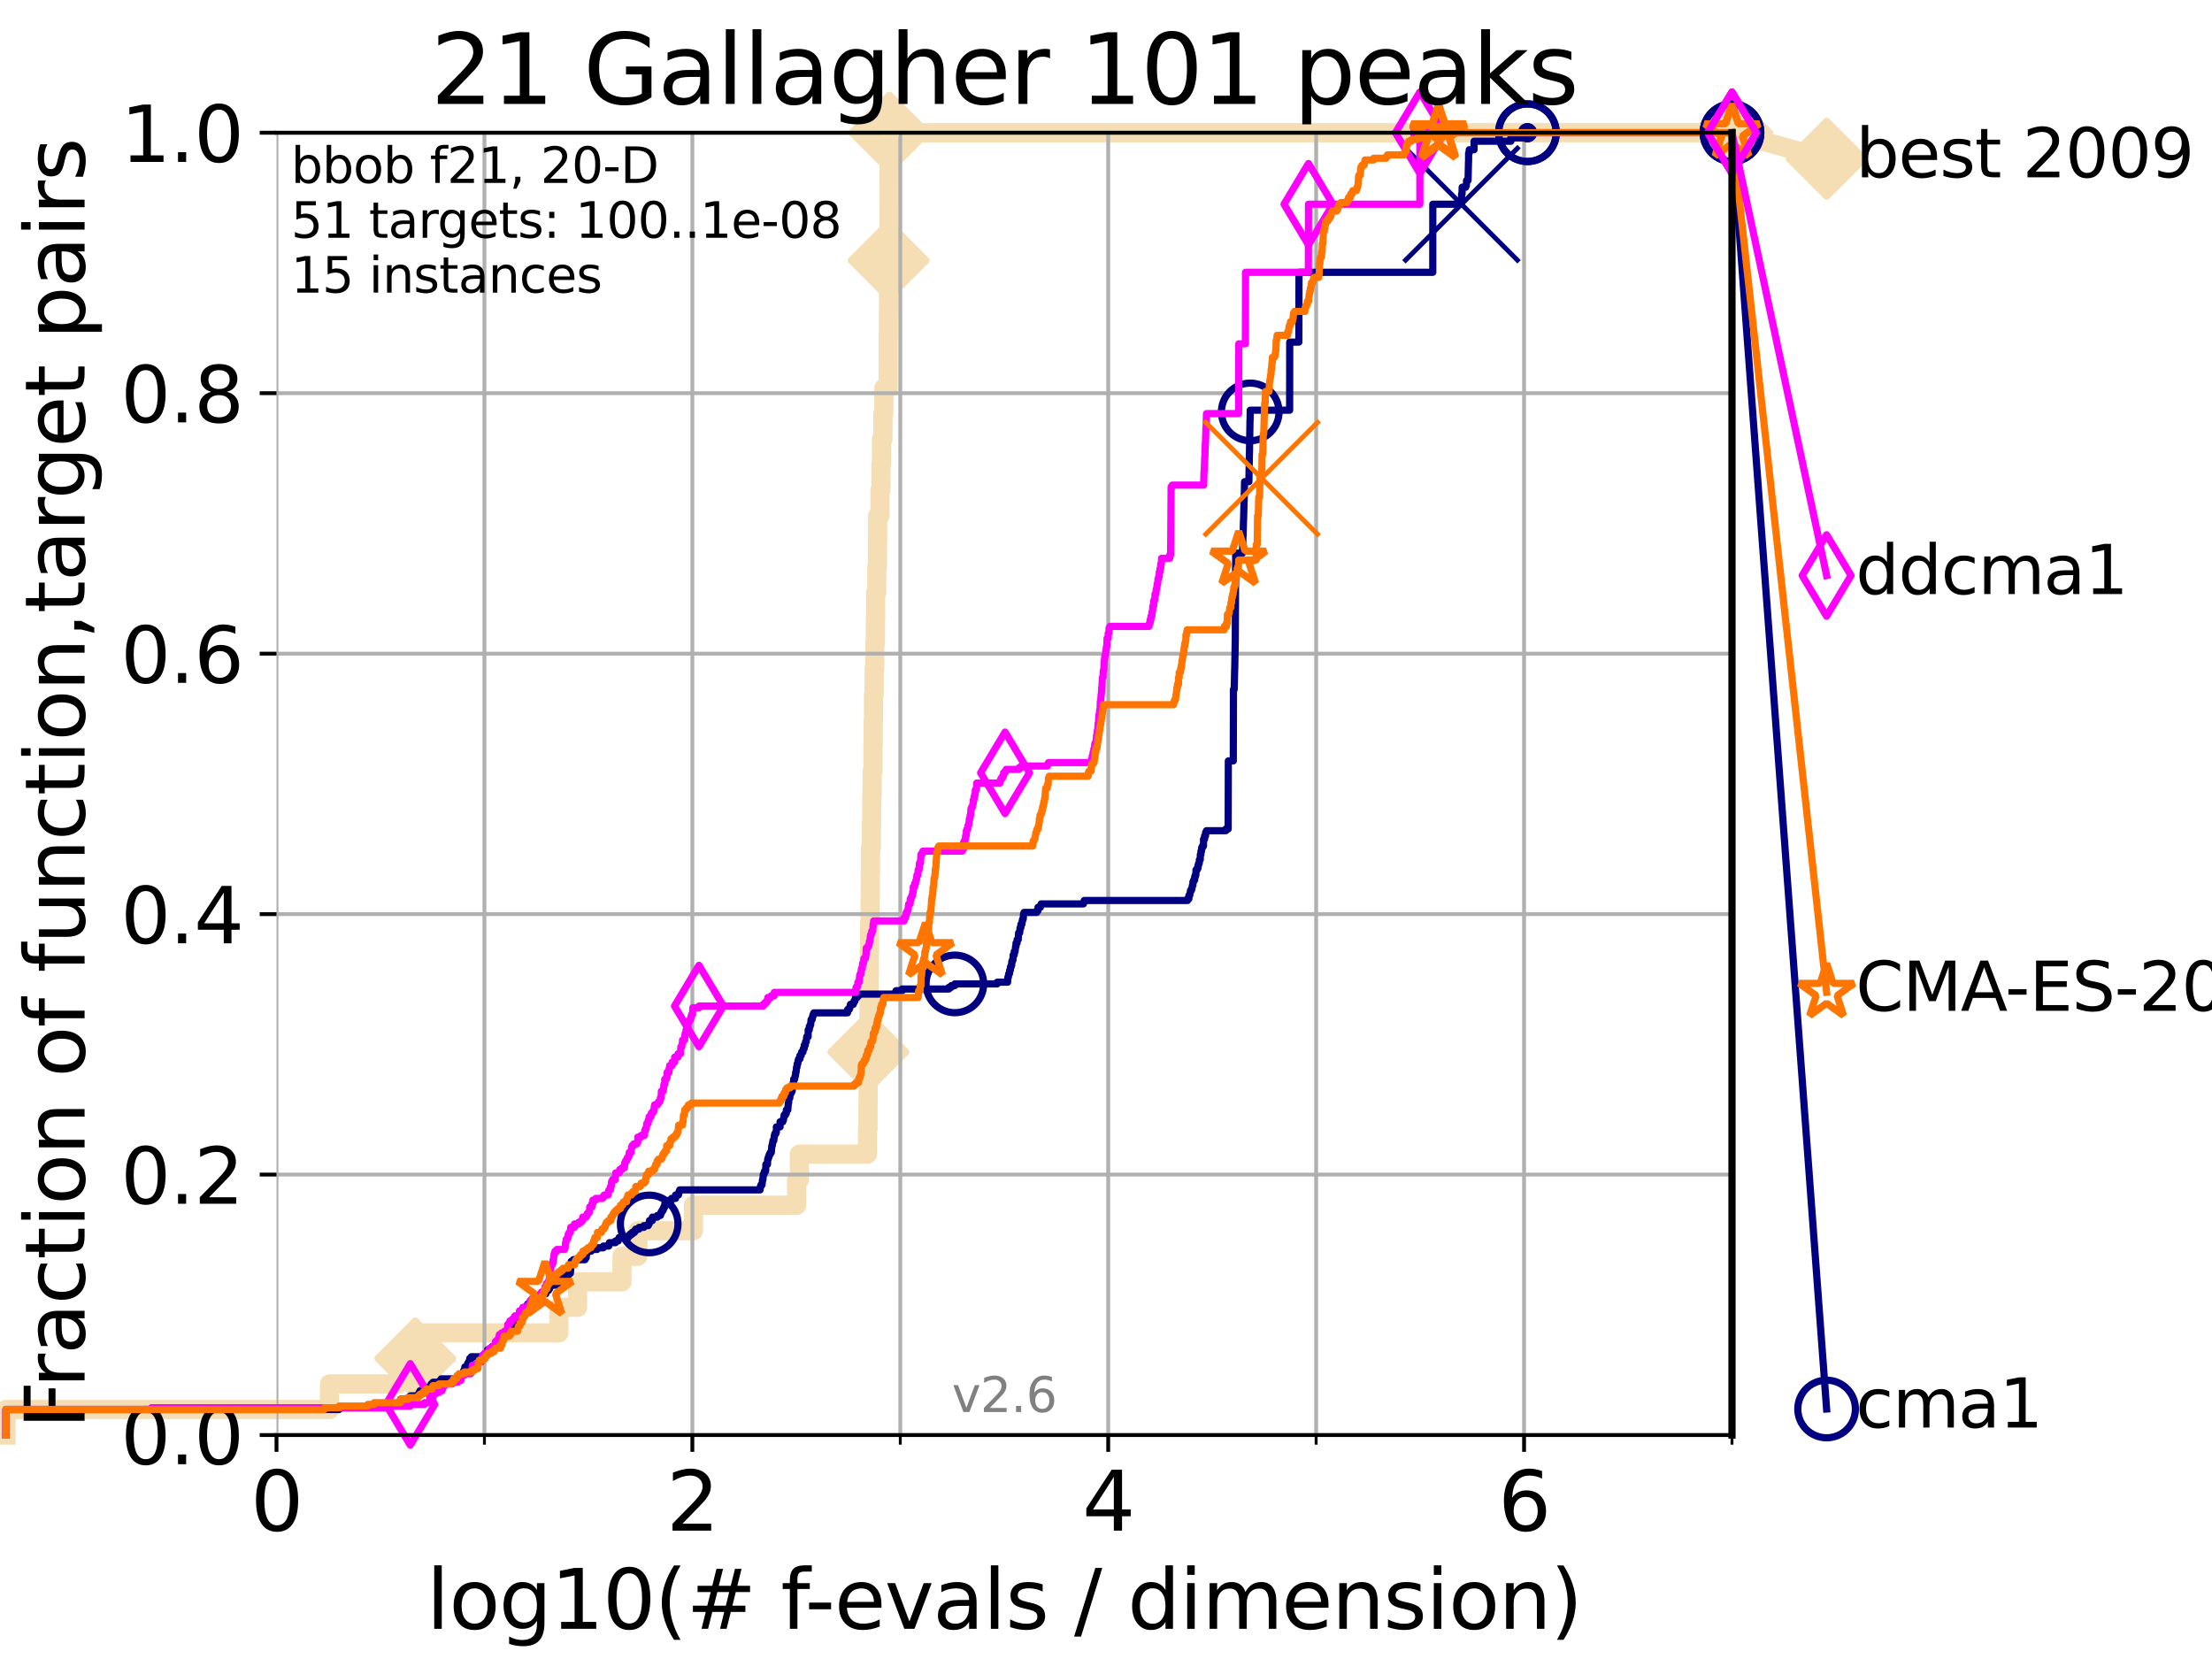 <?xml version="1.0" encoding="utf-8" standalone="no"?>
<!DOCTYPE svg PUBLIC "-//W3C//DTD SVG 1.1//EN"
  "http://www.w3.org/Graphics/SVG/1.1/DTD/svg11.dtd">
<svg xmlns:xlink="http://www.w3.org/1999/xlink" width="460.8pt" height="345.6pt" viewBox="0 0 460.8 345.6" xmlns="http://www.w3.org/2000/svg" version="1.1">
 <defs>
  <style type="text/css">*{stroke-linejoin: round; stroke-linecap: butt}</style>
 </defs>
 <g id="figure_1">
  <g id="patch_1">
   <path d="M 0 345.6 
L 460.8 345.6 
L 460.8 0 
L 0 0 
z
" style="fill: #ffffff"/>
  </g>
  <g id="axes_1">
   <g id="patch_2">
    <path d="M 57.6 298.944 
L 360.806 298.944 
L 360.806 27.648 
L 57.6 27.648 
z
" style="fill: #ffffff"/>
   </g>
   <g id="line2d_1">
    <path d="M 1.246 298.944 
L 1.246 293.624 
L 68.657 293.624 
L 68.657 288.305 
L 82.959 288.305 
L 82.959 282.985 
L 86.511 282.985 
L 86.511 277.666 
L 116.419 277.666 
L 116.419 272.346 
L 120.318 272.346 
L 120.318 267.027 
L 129.582 267.027 
L 129.582 261.707 
L 132.881 261.707 
L 132.881 256.388 
L 144.445 256.388 
L 144.445 251.068 
L 165.958 251.068 
L 165.958 245.749 
L 166.521 245.749 
L 166.521 240.429 
L 180.72 240.429 
L 180.72 235.11 
L 180.825 235.11 
L 180.825 229.79 
L 180.859 229.79 
L 180.859 224.471 
L 180.904 224.471 
L 180.904 219.151 
L 180.974 219.151 
L 180.974 213.832 
L 181.011 213.832 
L 181.011 208.512 
L 181.052 208.512 
L 181.052 203.192 
L 181.092 203.192 
L 181.092 197.873 
L 181.141 197.873 
L 181.141 192.553 
L 181.259 192.553 
L 181.259 187.234 
L 181.299 187.234 
L 181.299 181.914 
L 181.344 181.914 
L 181.344 176.595 
L 181.526 176.595 
L 181.526 171.275 
L 181.602 171.275 
L 181.602 165.956 
L 181.681 165.956 
L 181.681 160.636 
L 181.856 160.636 
L 181.856 155.317 
L 181.903 155.317 
L 181.903 149.997 
L 181.97 149.997 
L 181.97 144.678 
L 182.1 144.678 
L 182.1 139.358 
L 182.241 139.358 
L 182.241 134.039 
L 182.362 134.039 
L 182.362 128.719 
L 182.416 128.719 
L 182.416 123.4 
L 182.646 123.4 
L 182.646 118.08 
L 182.794 118.08 
L 182.794 112.76 
L 182.832 112.76 
L 182.832 107.441 
L 183.315 107.441 
L 183.315 102.121 
L 183.512 102.121 
L 183.512 96.802 
L 183.642 96.802 
L 183.642 91.482 
L 183.921 91.482 
L 183.921 86.163 
L 184.12 86.163 
L 184.12 80.843 
L 185.014 80.843 
L 185.014 75.524 
L 185.039 75.524 
L 185.039 70.204 
L 185.065 70.204 
L 185.065 64.885 
L 185.104 64.885 
L 185.104 59.565 
L 185.129 59.565 
L 185.129 54.246 
L 185.147 54.246 
L 185.147 48.926 
L 185.197 48.926 
L 185.197 43.607 
L 185.209 43.607 
L 185.209 38.287 
L 185.224 38.287 
L 185.224 32.968 
L 185.28 32.968 
L 185.28 27.648 
L 360.806 27.648 
" style="fill: none; stroke: #f5deb3; stroke-width: 4; stroke-linecap: square"/>
   </g>
   <g id="line2d_2">
    <defs>
     <path id="mf396dd044d" d="M -0 7.778 
L 7.778 0 
L 0 -7.778 
L -7.778 -0 
z
" style="stroke: #f5deb3; stroke-width: 1.5; stroke-linejoin: miter"/>
    </defs>
    <g>
     <use xlink:href="#mf396dd044d" x="86.511" y="282.985" style="fill: #f5deb3; stroke: #f5deb3; stroke-width: 1.5; stroke-linejoin: miter"/>
     <use xlink:href="#mf396dd044d" x="180.904" y="219.151" style="fill: #f5deb3; stroke: #f5deb3; stroke-width: 1.5; stroke-linejoin: miter"/>
     <use xlink:href="#mf396dd044d" x="185.129" y="54.246" style="fill: #f5deb3; stroke: #f5deb3; stroke-width: 1.5; stroke-linejoin: miter"/>
     <use xlink:href="#mf396dd044d" x="185.28" y="27.648" style="fill: #f5deb3; stroke: #f5deb3; stroke-width: 1.5; stroke-linejoin: miter"/>
     <use xlink:href="#mf396dd044d" x="185.28" y="27.648" style="fill: #f5deb3; stroke: #f5deb3; stroke-width: 1.5; stroke-linejoin: miter"/>
     <use xlink:href="#mf396dd044d" x="360.806" y="27.648" style="fill: #f5deb3; stroke: #f5deb3; stroke-width: 1.5; stroke-linejoin: miter"/>
    </g>
   </g>
   <g id="line2d_3">
    <path style="fill: none; stroke: #f5deb3; stroke-width: 4; stroke-linecap: square"/>
    <g/>
   </g>
   <g id="line2d_4">
    <path d="M 360.806 27.648 
L 380.515 33.074 
" style="fill: none; stroke: #f5deb3; stroke-width: 4; stroke-linecap: square"/>
    <g>
     <use xlink:href="#mf396dd044d" x="360.806" y="27.648" style="fill: #f5deb3; stroke: #f5deb3; stroke-width: 1.5; stroke-linejoin: miter"/>
     <use xlink:href="#mf396dd044d" x="380.515" y="33.074" style="fill: #f5deb3; stroke: #f5deb3; stroke-width: 1.5; stroke-linejoin: miter"/>
    </g>
   </g>
   <g id="matplotlib.axis_1">
    <g id="xtick_1">
     <g id="line2d_5">
      <path d="M 57.6 298.944 
L 57.6 27.648 
" clip-path="url(#p819a04b1bf)" style="fill: none; stroke: #b0b0b0; stroke-width: 0.8; stroke-linecap: square"/>
     </g>
     <g id="line2d_6">
      <defs>
       <path id="m9654819dd3" d="M 0 0 
L 0 3.5 
" style="stroke: #000000; stroke-width: 0.8"/>
      </defs>
      <g>
       <use xlink:href="#m9654819dd3" x="57.6" y="298.944" style="stroke: #000000; stroke-width: 0.8"/>
      </g>
     </g>
     <g id="text_1">
      <!-- 0 -->
      <g transform="translate(52.192 318.861)scale(0.17 -0.17)">
       <defs>
        <path id="DejaVuSans-30" d="M 2034 4250 
Q 1547 4250 1301 3770 
Q 1056 3291 1056 2328 
Q 1056 1369 1301 889 
Q 1547 409 2034 409 
Q 2525 409 2770 889 
Q 3016 1369 3016 2328 
Q 3016 3291 2770 3770 
Q 2525 4250 2034 4250 
z
M 2034 4750 
Q 2819 4750 3233 4129 
Q 3647 3509 3647 2328 
Q 3647 1150 3233 529 
Q 2819 -91 2034 -91 
Q 1250 -91 836 529 
Q 422 1150 422 2328 
Q 422 3509 836 4129 
Q 1250 4750 2034 4750 
z
" transform="scale(0.016)"/>
       </defs>
       <use xlink:href="#DejaVuSans-30"/>
      </g>
     </g>
    </g>
    <g id="xtick_2">
     <g id="line2d_7">
      <path d="M 144.23 298.944 
L 144.23 27.648 
" clip-path="url(#p819a04b1bf)" style="fill: none; stroke: #b0b0b0; stroke-width: 0.8; stroke-linecap: square"/>
     </g>
     <g id="line2d_8">
      <g>
       <use xlink:href="#m9654819dd3" x="144.23" y="298.944" style="stroke: #000000; stroke-width: 0.8"/>
      </g>
     </g>
     <g id="text_2">
      <!-- 2 -->
      <g transform="translate(138.822 318.861)scale(0.17 -0.17)">
       <defs>
        <path id="DejaVuSans-32" d="M 1228 531 
L 3431 531 
L 3431 0 
L 469 0 
L 469 531 
Q 828 903 1448 1529 
Q 2069 2156 2228 2338 
Q 2531 2678 2651 2914 
Q 2772 3150 2772 3378 
Q 2772 3750 2511 3984 
Q 2250 4219 1831 4219 
Q 1534 4219 1204 4116 
Q 875 4013 500 3803 
L 500 4441 
Q 881 4594 1212 4672 
Q 1544 4750 1819 4750 
Q 2544 4750 2975 4387 
Q 3406 4025 3406 3419 
Q 3406 3131 3298 2873 
Q 3191 2616 2906 2266 
Q 2828 2175 2409 1742 
Q 1991 1309 1228 531 
z
" transform="scale(0.016)"/>
       </defs>
       <use xlink:href="#DejaVuSans-32"/>
      </g>
     </g>
    </g>
    <g id="xtick_3">
     <g id="line2d_9">
      <path d="M 230.861 298.944 
L 230.861 27.648 
" clip-path="url(#p819a04b1bf)" style="fill: none; stroke: #b0b0b0; stroke-width: 0.8; stroke-linecap: square"/>
     </g>
     <g id="line2d_10">
      <g>
       <use xlink:href="#m9654819dd3" x="230.861" y="298.944" style="stroke: #000000; stroke-width: 0.8"/>
      </g>
     </g>
     <g id="text_3">
      <!-- 4 -->
      <g transform="translate(225.453 318.861)scale(0.17 -0.17)">
       <defs>
        <path id="DejaVuSans-34" d="M 2419 4116 
L 825 1625 
L 2419 1625 
L 2419 4116 
z
M 2253 4666 
L 3047 4666 
L 3047 1625 
L 3713 1625 
L 3713 1100 
L 3047 1100 
L 3047 0 
L 2419 0 
L 2419 1100 
L 313 1100 
L 313 1709 
L 2253 4666 
z
" transform="scale(0.016)"/>
       </defs>
       <use xlink:href="#DejaVuSans-34"/>
      </g>
     </g>
    </g>
    <g id="xtick_4">
     <g id="line2d_11">
      <path d="M 317.491 298.944 
L 317.491 27.648 
" clip-path="url(#p819a04b1bf)" style="fill: none; stroke: #b0b0b0; stroke-width: 0.8; stroke-linecap: square"/>
     </g>
     <g id="line2d_12">
      <g>
       <use xlink:href="#m9654819dd3" x="317.491" y="298.944" style="stroke: #000000; stroke-width: 0.8"/>
      </g>
     </g>
     <g id="text_4">
      <!-- 6 -->
      <g transform="translate(312.083 318.861)scale(0.17 -0.17)">
       <defs>
        <path id="DejaVuSans-36" d="M 2113 2584 
Q 1688 2584 1439 2293 
Q 1191 2003 1191 1497 
Q 1191 994 1439 701 
Q 1688 409 2113 409 
Q 2538 409 2786 701 
Q 3034 994 3034 1497 
Q 3034 2003 2786 2293 
Q 2538 2584 2113 2584 
z
M 3366 4563 
L 3366 3988 
Q 3128 4100 2886 4159 
Q 2644 4219 2406 4219 
Q 1781 4219 1451 3797 
Q 1122 3375 1075 2522 
Q 1259 2794 1537 2939 
Q 1816 3084 2150 3084 
Q 2853 3084 3261 2657 
Q 3669 2231 3669 1497 
Q 3669 778 3244 343 
Q 2819 -91 2113 -91 
Q 1303 -91 875 529 
Q 447 1150 447 2328 
Q 447 3434 972 4092 
Q 1497 4750 2381 4750 
Q 2619 4750 2861 4703 
Q 3103 4656 3366 4563 
z
" transform="scale(0.016)"/>
       </defs>
       <use xlink:href="#DejaVuSans-36"/>
      </g>
     </g>
    </g>
    <g id="xtick_5">
     <g id="line2d_13">
      <path d="M 100.915 298.944 
L 100.915 27.648 
" clip-path="url(#p819a04b1bf)" style="fill: none; stroke: #b0b0b0; stroke-width: 0.8; stroke-linecap: square"/>
     </g>
     <g id="line2d_14">
      <defs>
       <path id="m5c074d088a" d="M 0 0 
L 0 2 
" style="stroke: #000000; stroke-width: 0.6"/>
      </defs>
      <g>
       <use xlink:href="#m5c074d088a" x="100.915" y="298.944" style="stroke: #000000; stroke-width: 0.6"/>
      </g>
     </g>
    </g>
    <g id="xtick_6">
     <g id="line2d_15">
      <path d="M 187.546 298.944 
L 187.546 27.648 
" clip-path="url(#p819a04b1bf)" style="fill: none; stroke: #b0b0b0; stroke-width: 0.8; stroke-linecap: square"/>
     </g>
     <g id="line2d_16">
      <g>
       <use xlink:href="#m5c074d088a" x="187.546" y="298.944" style="stroke: #000000; stroke-width: 0.6"/>
      </g>
     </g>
    </g>
    <g id="xtick_7">
     <g id="line2d_17">
      <path d="M 274.176 298.944 
L 274.176 27.648 
" clip-path="url(#p819a04b1bf)" style="fill: none; stroke: #b0b0b0; stroke-width: 0.8; stroke-linecap: square"/>
     </g>
     <g id="line2d_18">
      <g>
       <use xlink:href="#m5c074d088a" x="274.176" y="298.944" style="stroke: #000000; stroke-width: 0.6"/>
      </g>
     </g>
    </g>
    <g id="xtick_8">
     <g id="line2d_19">
      <path d="M 360.806 298.944 
L 360.806 27.648 
" clip-path="url(#p819a04b1bf)" style="fill: none; stroke: #b0b0b0; stroke-width: 0.8; stroke-linecap: square"/>
     </g>
     <g id="line2d_20">
      <g>
       <use xlink:href="#m5c074d088a" x="360.806" y="298.944" style="stroke: #000000; stroke-width: 0.6"/>
      </g>
     </g>
    </g>
    <g id="text_5">
     <!-- log10(# f-evals / dimension) -->
     <g transform="translate(88.823 339.314)scale(0.17 -0.17)">
      <defs>
       <path id="DejaVuSans-6c" d="M 603 4863 
L 1178 4863 
L 1178 0 
L 603 0 
L 603 4863 
z
" transform="scale(0.016)"/>
       <path id="DejaVuSans-6f" d="M 1959 3097 
Q 1497 3097 1228 2736 
Q 959 2375 959 1747 
Q 959 1119 1226 758 
Q 1494 397 1959 397 
Q 2419 397 2687 759 
Q 2956 1122 2956 1747 
Q 2956 2369 2687 2733 
Q 2419 3097 1959 3097 
z
M 1959 3584 
Q 2709 3584 3137 3096 
Q 3566 2609 3566 1747 
Q 3566 888 3137 398 
Q 2709 -91 1959 -91 
Q 1206 -91 779 398 
Q 353 888 353 1747 
Q 353 2609 779 3096 
Q 1206 3584 1959 3584 
z
" transform="scale(0.016)"/>
       <path id="DejaVuSans-67" d="M 2906 1791 
Q 2906 2416 2648 2759 
Q 2391 3103 1925 3103 
Q 1463 3103 1205 2759 
Q 947 2416 947 1791 
Q 947 1169 1205 825 
Q 1463 481 1925 481 
Q 2391 481 2648 825 
Q 2906 1169 2906 1791 
z
M 3481 434 
Q 3481 -459 3084 -895 
Q 2688 -1331 1869 -1331 
Q 1566 -1331 1297 -1286 
Q 1028 -1241 775 -1147 
L 775 -588 
Q 1028 -725 1275 -790 
Q 1522 -856 1778 -856 
Q 2344 -856 2625 -561 
Q 2906 -266 2906 331 
L 2906 616 
Q 2728 306 2450 153 
Q 2172 0 1784 0 
Q 1141 0 747 490 
Q 353 981 353 1791 
Q 353 2603 747 3093 
Q 1141 3584 1784 3584 
Q 2172 3584 2450 3431 
Q 2728 3278 2906 2969 
L 2906 3500 
L 3481 3500 
L 3481 434 
z
" transform="scale(0.016)"/>
       <path id="DejaVuSans-31" d="M 794 531 
L 1825 531 
L 1825 4091 
L 703 3866 
L 703 4441 
L 1819 4666 
L 2450 4666 
L 2450 531 
L 3481 531 
L 3481 0 
L 794 0 
L 794 531 
z
" transform="scale(0.016)"/>
       <path id="DejaVuSans-28" d="M 1984 4856 
Q 1566 4138 1362 3434 
Q 1159 2731 1159 2009 
Q 1159 1288 1364 580 
Q 1569 -128 1984 -844 
L 1484 -844 
Q 1016 -109 783 600 
Q 550 1309 550 2009 
Q 550 2706 781 3412 
Q 1013 4119 1484 4856 
L 1984 4856 
z
" transform="scale(0.016)"/>
       <path id="DejaVuSans-23" d="M 3272 2816 
L 2363 2816 
L 2100 1772 
L 3016 1772 
L 3272 2816 
z
M 2803 4594 
L 2478 3297 
L 3391 3297 
L 3719 4594 
L 4219 4594 
L 3897 3297 
L 4872 3297 
L 4872 2816 
L 3775 2816 
L 3519 1772 
L 4513 1772 
L 4513 1294 
L 3397 1294 
L 3072 0 
L 2572 0 
L 2894 1294 
L 1978 1294 
L 1656 0 
L 1153 0 
L 1478 1294 
L 494 1294 
L 494 1772 
L 1594 1772 
L 1856 2816 
L 850 2816 
L 850 3297 
L 1978 3297 
L 2297 4594 
L 2803 4594 
z
" transform="scale(0.016)"/>
       <path id="DejaVuSans-20" transform="scale(0.016)"/>
       <path id="DejaVuSans-66" d="M 2375 4863 
L 2375 4384 
L 1825 4384 
Q 1516 4384 1395 4259 
Q 1275 4134 1275 3809 
L 1275 3500 
L 2222 3500 
L 2222 3053 
L 1275 3053 
L 1275 0 
L 697 0 
L 697 3053 
L 147 3053 
L 147 3500 
L 697 3500 
L 697 3744 
Q 697 4328 969 4595 
Q 1241 4863 1831 4863 
L 2375 4863 
z
" transform="scale(0.016)"/>
       <path id="DejaVuSans-2d" d="M 313 2009 
L 1997 2009 
L 1997 1497 
L 313 1497 
L 313 2009 
z
" transform="scale(0.016)"/>
       <path id="DejaVuSans-65" d="M 3597 1894 
L 3597 1613 
L 953 1613 
Q 991 1019 1311 708 
Q 1631 397 2203 397 
Q 2534 397 2845 478 
Q 3156 559 3463 722 
L 3463 178 
Q 3153 47 2828 -22 
Q 2503 -91 2169 -91 
Q 1331 -91 842 396 
Q 353 884 353 1716 
Q 353 2575 817 3079 
Q 1281 3584 2069 3584 
Q 2775 3584 3186 3129 
Q 3597 2675 3597 1894 
z
M 3022 2063 
Q 3016 2534 2758 2815 
Q 2500 3097 2075 3097 
Q 1594 3097 1305 2825 
Q 1016 2553 972 2059 
L 3022 2063 
z
" transform="scale(0.016)"/>
       <path id="DejaVuSans-76" d="M 191 3500 
L 800 3500 
L 1894 563 
L 2988 3500 
L 3597 3500 
L 2284 0 
L 1503 0 
L 191 3500 
z
" transform="scale(0.016)"/>
       <path id="DejaVuSans-61" d="M 2194 1759 
Q 1497 1759 1228 1600 
Q 959 1441 959 1056 
Q 959 750 1161 570 
Q 1363 391 1709 391 
Q 2188 391 2477 730 
Q 2766 1069 2766 1631 
L 2766 1759 
L 2194 1759 
z
M 3341 1997 
L 3341 0 
L 2766 0 
L 2766 531 
Q 2569 213 2275 61 
Q 1981 -91 1556 -91 
Q 1019 -91 701 211 
Q 384 513 384 1019 
Q 384 1609 779 1909 
Q 1175 2209 1959 2209 
L 2766 2209 
L 2766 2266 
Q 2766 2663 2505 2880 
Q 2244 3097 1772 3097 
Q 1472 3097 1187 3025 
Q 903 2953 641 2809 
L 641 3341 
Q 956 3463 1253 3523 
Q 1550 3584 1831 3584 
Q 2591 3584 2966 3190 
Q 3341 2797 3341 1997 
z
" transform="scale(0.016)"/>
       <path id="DejaVuSans-73" d="M 2834 3397 
L 2834 2853 
Q 2591 2978 2328 3040 
Q 2066 3103 1784 3103 
Q 1356 3103 1142 2972 
Q 928 2841 928 2578 
Q 928 2378 1081 2264 
Q 1234 2150 1697 2047 
L 1894 2003 
Q 2506 1872 2764 1633 
Q 3022 1394 3022 966 
Q 3022 478 2636 193 
Q 2250 -91 1575 -91 
Q 1294 -91 989 -36 
Q 684 19 347 128 
L 347 722 
Q 666 556 975 473 
Q 1284 391 1588 391 
Q 1994 391 2212 530 
Q 2431 669 2431 922 
Q 2431 1156 2273 1281 
Q 2116 1406 1581 1522 
L 1381 1569 
Q 847 1681 609 1914 
Q 372 2147 372 2553 
Q 372 3047 722 3315 
Q 1072 3584 1716 3584 
Q 2034 3584 2315 3537 
Q 2597 3491 2834 3397 
z
" transform="scale(0.016)"/>
       <path id="DejaVuSans-2f" d="M 1625 4666 
L 2156 4666 
L 531 -594 
L 0 -594 
L 1625 4666 
z
" transform="scale(0.016)"/>
       <path id="DejaVuSans-64" d="M 2906 2969 
L 2906 4863 
L 3481 4863 
L 3481 0 
L 2906 0 
L 2906 525 
Q 2725 213 2448 61 
Q 2172 -91 1784 -91 
Q 1150 -91 751 415 
Q 353 922 353 1747 
Q 353 2572 751 3078 
Q 1150 3584 1784 3584 
Q 2172 3584 2448 3432 
Q 2725 3281 2906 2969 
z
M 947 1747 
Q 947 1113 1208 752 
Q 1469 391 1925 391 
Q 2381 391 2643 752 
Q 2906 1113 2906 1747 
Q 2906 2381 2643 2742 
Q 2381 3103 1925 3103 
Q 1469 3103 1208 2742 
Q 947 2381 947 1747 
z
" transform="scale(0.016)"/>
       <path id="DejaVuSans-69" d="M 603 3500 
L 1178 3500 
L 1178 0 
L 603 0 
L 603 3500 
z
M 603 4863 
L 1178 4863 
L 1178 4134 
L 603 4134 
L 603 4863 
z
" transform="scale(0.016)"/>
       <path id="DejaVuSans-6d" d="M 3328 2828 
Q 3544 3216 3844 3400 
Q 4144 3584 4550 3584 
Q 5097 3584 5394 3201 
Q 5691 2819 5691 2113 
L 5691 0 
L 5113 0 
L 5113 2094 
Q 5113 2597 4934 2840 
Q 4756 3084 4391 3084 
Q 3944 3084 3684 2787 
Q 3425 2491 3425 1978 
L 3425 0 
L 2847 0 
L 2847 2094 
Q 2847 2600 2669 2842 
Q 2491 3084 2119 3084 
Q 1678 3084 1418 2786 
Q 1159 2488 1159 1978 
L 1159 0 
L 581 0 
L 581 3500 
L 1159 3500 
L 1159 2956 
Q 1356 3278 1631 3431 
Q 1906 3584 2284 3584 
Q 2666 3584 2933 3390 
Q 3200 3197 3328 2828 
z
" transform="scale(0.016)"/>
       <path id="DejaVuSans-6e" d="M 3513 2113 
L 3513 0 
L 2938 0 
L 2938 2094 
Q 2938 2591 2744 2837 
Q 2550 3084 2163 3084 
Q 1697 3084 1428 2787 
Q 1159 2491 1159 1978 
L 1159 0 
L 581 0 
L 581 3500 
L 1159 3500 
L 1159 2956 
Q 1366 3272 1645 3428 
Q 1925 3584 2291 3584 
Q 2894 3584 3203 3211 
Q 3513 2838 3513 2113 
z
" transform="scale(0.016)"/>
       <path id="DejaVuSans-29" d="M 513 4856 
L 1013 4856 
Q 1481 4119 1714 3412 
Q 1947 2706 1947 2009 
Q 1947 1309 1714 600 
Q 1481 -109 1013 -844 
L 513 -844 
Q 928 -128 1133 580 
Q 1338 1288 1338 2009 
Q 1338 2731 1133 3434 
Q 928 4138 513 4856 
z
" transform="scale(0.016)"/>
      </defs>
      <use xlink:href="#DejaVuSans-6c"/>
      <use xlink:href="#DejaVuSans-6f" x="27.783"/>
      <use xlink:href="#DejaVuSans-67" x="88.965"/>
      <use xlink:href="#DejaVuSans-31" x="152.441"/>
      <use xlink:href="#DejaVuSans-30" x="216.064"/>
      <use xlink:href="#DejaVuSans-28" x="279.688"/>
      <use xlink:href="#DejaVuSans-23" x="318.701"/>
      <use xlink:href="#DejaVuSans-20" x="402.49"/>
      <use xlink:href="#DejaVuSans-66" x="434.277"/>
      <use xlink:href="#DejaVuSans-2d" x="463.982"/>
      <use xlink:href="#DejaVuSans-65" x="500.066"/>
      <use xlink:href="#DejaVuSans-76" x="561.59"/>
      <use xlink:href="#DejaVuSans-61" x="620.77"/>
      <use xlink:href="#DejaVuSans-6c" x="682.049"/>
      <use xlink:href="#DejaVuSans-73" x="709.832"/>
      <use xlink:href="#DejaVuSans-20" x="761.932"/>
      <use xlink:href="#DejaVuSans-2f" x="793.719"/>
      <use xlink:href="#DejaVuSans-20" x="827.41"/>
      <use xlink:href="#DejaVuSans-64" x="859.197"/>
      <use xlink:href="#DejaVuSans-69" x="922.674"/>
      <use xlink:href="#DejaVuSans-6d" x="950.457"/>
      <use xlink:href="#DejaVuSans-65" x="1047.869"/>
      <use xlink:href="#DejaVuSans-6e" x="1109.393"/>
      <use xlink:href="#DejaVuSans-73" x="1172.771"/>
      <use xlink:href="#DejaVuSans-69" x="1224.871"/>
      <use xlink:href="#DejaVuSans-6f" x="1252.654"/>
      <use xlink:href="#DejaVuSans-6e" x="1313.836"/>
      <use xlink:href="#DejaVuSans-29" x="1377.215"/>
     </g>
    </g>
   </g>
   <g id="matplotlib.axis_2">
    <g id="ytick_1">
     <g id="line2d_21">
      <path d="M 57.6 298.944 
L 360.806 298.944 
" clip-path="url(#p819a04b1bf)" style="fill: none; stroke: #b0b0b0; stroke-width: 0.8; stroke-linecap: square"/>
     </g>
     <g id="line2d_22">
      <defs>
       <path id="m79bd72abc3" d="M 0 0 
L -3.5 0 
" style="stroke: #000000; stroke-width: 0.8"/>
      </defs>
      <g>
       <use xlink:href="#m79bd72abc3" x="57.6" y="298.944" style="stroke: #000000; stroke-width: 0.8"/>
      </g>
     </g>
     <g id="text_6">
      <!-- 0.0 -->
      <g transform="translate(25.155 305.023)scale(0.16 -0.16)">
       <defs>
        <path id="DejaVuSans-2e" d="M 684 794 
L 1344 794 
L 1344 0 
L 684 0 
L 684 794 
z
" transform="scale(0.016)"/>
       </defs>
       <use xlink:href="#DejaVuSans-30"/>
       <use xlink:href="#DejaVuSans-2e" x="63.623"/>
       <use xlink:href="#DejaVuSans-30" x="95.41"/>
      </g>
     </g>
    </g>
    <g id="ytick_2">
     <g id="line2d_23">
      <path d="M 57.6 244.685 
L 360.806 244.685 
" clip-path="url(#p819a04b1bf)" style="fill: none; stroke: #b0b0b0; stroke-width: 0.8; stroke-linecap: square"/>
     </g>
     <g id="line2d_24">
      <g>
       <use xlink:href="#m79bd72abc3" x="57.6" y="244.685" style="stroke: #000000; stroke-width: 0.8"/>
      </g>
     </g>
     <g id="text_7">
      <!-- 0.2 -->
      <g transform="translate(25.155 250.764)scale(0.16 -0.16)">
       <use xlink:href="#DejaVuSans-30"/>
       <use xlink:href="#DejaVuSans-2e" x="63.623"/>
       <use xlink:href="#DejaVuSans-32" x="95.41"/>
      </g>
     </g>
    </g>
    <g id="ytick_3">
     <g id="line2d_25">
      <path d="M 57.6 190.426 
L 360.806 190.426 
" clip-path="url(#p819a04b1bf)" style="fill: none; stroke: #b0b0b0; stroke-width: 0.8; stroke-linecap: square"/>
     </g>
     <g id="line2d_26">
      <g>
       <use xlink:href="#m79bd72abc3" x="57.6" y="190.426" style="stroke: #000000; stroke-width: 0.8"/>
      </g>
     </g>
     <g id="text_8">
      <!-- 0.4 -->
      <g transform="translate(25.155 196.504)scale(0.16 -0.16)">
       <use xlink:href="#DejaVuSans-30"/>
       <use xlink:href="#DejaVuSans-2e" x="63.623"/>
       <use xlink:href="#DejaVuSans-34" x="95.41"/>
      </g>
     </g>
    </g>
    <g id="ytick_4">
     <g id="line2d_27">
      <path d="M 57.6 136.166 
L 360.806 136.166 
" clip-path="url(#p819a04b1bf)" style="fill: none; stroke: #b0b0b0; stroke-width: 0.8; stroke-linecap: square"/>
     </g>
     <g id="line2d_28">
      <g>
       <use xlink:href="#m79bd72abc3" x="57.6" y="136.166" style="stroke: #000000; stroke-width: 0.8"/>
      </g>
     </g>
     <g id="text_9">
      <!-- 0.6 -->
      <g transform="translate(25.155 142.245)scale(0.16 -0.16)">
       <use xlink:href="#DejaVuSans-30"/>
       <use xlink:href="#DejaVuSans-2e" x="63.623"/>
       <use xlink:href="#DejaVuSans-36" x="95.41"/>
      </g>
     </g>
    </g>
    <g id="ytick_5">
     <g id="line2d_29">
      <path d="M 57.6 81.907 
L 360.806 81.907 
" clip-path="url(#p819a04b1bf)" style="fill: none; stroke: #b0b0b0; stroke-width: 0.8; stroke-linecap: square"/>
     </g>
     <g id="line2d_30">
      <g>
       <use xlink:href="#m79bd72abc3" x="57.6" y="81.907" style="stroke: #000000; stroke-width: 0.8"/>
      </g>
     </g>
     <g id="text_10">
      <!-- 0.8 -->
      <g transform="translate(25.155 87.986)scale(0.16 -0.16)">
       <defs>
        <path id="DejaVuSans-38" d="M 2034 2216 
Q 1584 2216 1326 1975 
Q 1069 1734 1069 1313 
Q 1069 891 1326 650 
Q 1584 409 2034 409 
Q 2484 409 2743 651 
Q 3003 894 3003 1313 
Q 3003 1734 2745 1975 
Q 2488 2216 2034 2216 
z
M 1403 2484 
Q 997 2584 770 2862 
Q 544 3141 544 3541 
Q 544 4100 942 4425 
Q 1341 4750 2034 4750 
Q 2731 4750 3128 4425 
Q 3525 4100 3525 3541 
Q 3525 3141 3298 2862 
Q 3072 2584 2669 2484 
Q 3125 2378 3379 2068 
Q 3634 1759 3634 1313 
Q 3634 634 3220 271 
Q 2806 -91 2034 -91 
Q 1263 -91 848 271 
Q 434 634 434 1313 
Q 434 1759 690 2068 
Q 947 2378 1403 2484 
z
M 1172 3481 
Q 1172 3119 1398 2916 
Q 1625 2713 2034 2713 
Q 2441 2713 2670 2916 
Q 2900 3119 2900 3481 
Q 2900 3844 2670 4047 
Q 2441 4250 2034 4250 
Q 1625 4250 1398 4047 
Q 1172 3844 1172 3481 
z
" transform="scale(0.016)"/>
       </defs>
       <use xlink:href="#DejaVuSans-30"/>
       <use xlink:href="#DejaVuSans-2e" x="63.623"/>
       <use xlink:href="#DejaVuSans-38" x="95.41"/>
      </g>
     </g>
    </g>
    <g id="ytick_6">
     <g id="line2d_31">
      <path d="M 57.6 27.648 
L 360.806 27.648 
" clip-path="url(#p819a04b1bf)" style="fill: none; stroke: #b0b0b0; stroke-width: 0.8; stroke-linecap: square"/>
     </g>
     <g id="line2d_32">
      <g>
       <use xlink:href="#m79bd72abc3" x="57.6" y="27.648" style="stroke: #000000; stroke-width: 0.8"/>
      </g>
     </g>
     <g id="text_11">
      <!-- 1.0 -->
      <g transform="translate(25.155 33.727)scale(0.16 -0.16)">
       <use xlink:href="#DejaVuSans-31"/>
       <use xlink:href="#DejaVuSans-2e" x="63.623"/>
       <use xlink:href="#DejaVuSans-30" x="95.41"/>
      </g>
     </g>
    </g>
    <g id="text_12">
     <!-- Fraction of function,target pairs -->
     <g transform="translate(17.62 297.681)rotate(-90)scale(0.17 -0.17)">
      <defs>
       <path id="DejaVuSans-46" d="M 628 4666 
L 3309 4666 
L 3309 4134 
L 1259 4134 
L 1259 2759 
L 3109 2759 
L 3109 2228 
L 1259 2228 
L 1259 0 
L 628 0 
L 628 4666 
z
" transform="scale(0.016)"/>
       <path id="DejaVuSans-72" d="M 2631 2963 
Q 2534 3019 2420 3045 
Q 2306 3072 2169 3072 
Q 1681 3072 1420 2755 
Q 1159 2438 1159 1844 
L 1159 0 
L 581 0 
L 581 3500 
L 1159 3500 
L 1159 2956 
Q 1341 3275 1631 3429 
Q 1922 3584 2338 3584 
Q 2397 3584 2469 3576 
Q 2541 3569 2628 3553 
L 2631 2963 
z
" transform="scale(0.016)"/>
       <path id="DejaVuSans-63" d="M 3122 3366 
L 3122 2828 
Q 2878 2963 2633 3030 
Q 2388 3097 2138 3097 
Q 1578 3097 1268 2742 
Q 959 2388 959 1747 
Q 959 1106 1268 751 
Q 1578 397 2138 397 
Q 2388 397 2633 464 
Q 2878 531 3122 666 
L 3122 134 
Q 2881 22 2623 -34 
Q 2366 -91 2075 -91 
Q 1284 -91 818 406 
Q 353 903 353 1747 
Q 353 2603 823 3093 
Q 1294 3584 2113 3584 
Q 2378 3584 2631 3529 
Q 2884 3475 3122 3366 
z
" transform="scale(0.016)"/>
       <path id="DejaVuSans-74" d="M 1172 4494 
L 1172 3500 
L 2356 3500 
L 2356 3053 
L 1172 3053 
L 1172 1153 
Q 1172 725 1289 603 
Q 1406 481 1766 481 
L 2356 481 
L 2356 0 
L 1766 0 
Q 1100 0 847 248 
Q 594 497 594 1153 
L 594 3053 
L 172 3053 
L 172 3500 
L 594 3500 
L 594 4494 
L 1172 4494 
z
" transform="scale(0.016)"/>
       <path id="DejaVuSans-75" d="M 544 1381 
L 544 3500 
L 1119 3500 
L 1119 1403 
Q 1119 906 1312 657 
Q 1506 409 1894 409 
Q 2359 409 2629 706 
Q 2900 1003 2900 1516 
L 2900 3500 
L 3475 3500 
L 3475 0 
L 2900 0 
L 2900 538 
Q 2691 219 2414 64 
Q 2138 -91 1772 -91 
Q 1169 -91 856 284 
Q 544 659 544 1381 
z
M 1991 3584 
L 1991 3584 
z
" transform="scale(0.016)"/>
       <path id="DejaVuSans-2c" d="M 750 794 
L 1409 794 
L 1409 256 
L 897 -744 
L 494 -744 
L 750 256 
L 750 794 
z
" transform="scale(0.016)"/>
       <path id="DejaVuSans-70" d="M 1159 525 
L 1159 -1331 
L 581 -1331 
L 581 3500 
L 1159 3500 
L 1159 2969 
Q 1341 3281 1617 3432 
Q 1894 3584 2278 3584 
Q 2916 3584 3314 3078 
Q 3713 2572 3713 1747 
Q 3713 922 3314 415 
Q 2916 -91 2278 -91 
Q 1894 -91 1617 61 
Q 1341 213 1159 525 
z
M 3116 1747 
Q 3116 2381 2855 2742 
Q 2594 3103 2138 3103 
Q 1681 3103 1420 2742 
Q 1159 2381 1159 1747 
Q 1159 1113 1420 752 
Q 1681 391 2138 391 
Q 2594 391 2855 752 
Q 3116 1113 3116 1747 
z
" transform="scale(0.016)"/>
      </defs>
      <use xlink:href="#DejaVuSans-46"/>
      <use xlink:href="#DejaVuSans-72" x="50.27"/>
      <use xlink:href="#DejaVuSans-61" x="91.383"/>
      <use xlink:href="#DejaVuSans-63" x="152.662"/>
      <use xlink:href="#DejaVuSans-74" x="207.643"/>
      <use xlink:href="#DejaVuSans-69" x="246.852"/>
      <use xlink:href="#DejaVuSans-6f" x="274.635"/>
      <use xlink:href="#DejaVuSans-6e" x="335.816"/>
      <use xlink:href="#DejaVuSans-20" x="399.195"/>
      <use xlink:href="#DejaVuSans-6f" x="430.982"/>
      <use xlink:href="#DejaVuSans-66" x="492.164"/>
      <use xlink:href="#DejaVuSans-20" x="527.369"/>
      <use xlink:href="#DejaVuSans-66" x="559.156"/>
      <use xlink:href="#DejaVuSans-75" x="594.361"/>
      <use xlink:href="#DejaVuSans-6e" x="657.74"/>
      <use xlink:href="#DejaVuSans-63" x="721.119"/>
      <use xlink:href="#DejaVuSans-74" x="776.1"/>
      <use xlink:href="#DejaVuSans-69" x="815.309"/>
      <use xlink:href="#DejaVuSans-6f" x="843.092"/>
      <use xlink:href="#DejaVuSans-6e" x="904.273"/>
      <use xlink:href="#DejaVuSans-2c" x="967.652"/>
      <use xlink:href="#DejaVuSans-74" x="999.439"/>
      <use xlink:href="#DejaVuSans-61" x="1038.648"/>
      <use xlink:href="#DejaVuSans-72" x="1099.928"/>
      <use xlink:href="#DejaVuSans-67" x="1139.291"/>
      <use xlink:href="#DejaVuSans-65" x="1202.768"/>
      <use xlink:href="#DejaVuSans-74" x="1264.291"/>
      <use xlink:href="#DejaVuSans-20" x="1303.5"/>
      <use xlink:href="#DejaVuSans-70" x="1335.287"/>
      <use xlink:href="#DejaVuSans-61" x="1398.764"/>
      <use xlink:href="#DejaVuSans-69" x="1460.043"/>
      <use xlink:href="#DejaVuSans-72" x="1487.826"/>
      <use xlink:href="#DejaVuSans-73" x="1528.939"/>
     </g>
    </g>
   </g>
   <g id="line2d_33">
    <defs>
     <path id="mbacb4c91b6" d="M 0 1.5 
C 0.398 1.5 0.779 1.342 1.061 1.061 
C 1.342 0.779 1.5 0.398 1.5 0 
C 1.5 -0.398 1.342 -0.779 1.061 -1.061 
C 0.779 -1.342 0.398 -1.5 0 -1.5 
C -0.398 -1.5 -0.779 -1.342 -1.061 -1.061 
C -1.342 -0.779 -1.5 -0.398 -1.5 0 
C -1.5 0.398 -1.342 0.779 -1.061 1.061 
C -0.779 1.342 -0.398 1.5 0 1.5 
z
" style="stroke: #f5deb3"/>
    </defs>
    <g>
     <use xlink:href="#mbacb4c91b6" x="185.28" y="27.648" style="fill: #f5deb3; stroke: #f5deb3"/>
     <use xlink:href="#mbacb4c91b6" x="185.28" y="27.648" style="fill: #f5deb3; stroke: #f5deb3"/>
    </g>
   </g>
   <g id="line2d_34">
    <defs>
     <path id="m27c5884a62" d="M 0 1.5 
C 0.398 1.5 0.779 1.342 1.061 1.061 
C 1.342 0.779 1.5 0.398 1.5 0 
C 1.5 -0.398 1.342 -0.779 1.061 -1.061 
C 0.779 -1.342 0.398 -1.5 0 -1.5 
C -0.398 -1.5 -0.779 -1.342 -1.061 -1.061 
C -1.342 -0.779 -1.5 -0.398 -1.5 0 
C -1.5 0.398 -1.342 0.779 -1.061 1.061 
C -0.779 1.342 -0.398 1.5 0 1.5 
z
" style="stroke: #000080"/>
    </defs>
    <g>
     <use xlink:href="#m27c5884a62" x="318.19" y="27.648" style="fill: #000080; stroke: #000080"/>
     <use xlink:href="#m27c5884a62" x="318.19" y="27.648" style="fill: #000080; stroke: #000080"/>
    </g>
   </g>
   <g id="line2d_35">
    <path d="M 1.246 298.944 
L 1.246 293.624 
L 70.639 293.624 
L 70.639 293.27 
L 79.184 293.27 
L 79.184 292.915 
L 81.433 292.915 
L 81.433 292.561 
L 83.202 292.561 
L 83.202 292.206 
L 83.442 292.206 
L 83.442 291.497 
L 85.039 291.497 
L 85.039 291.142 
L 85.471 291.142 
L 85.471 290.787 
L 87.108 290.787 
L 87.108 290.433 
L 87.303 290.433 
L 87.303 290.078 
L 87.496 290.078 
L 87.496 289.723 
L 88.063 289.723 
L 88.063 289.369 
L 88.432 289.369 
L 88.432 289.014 
L 89.669 289.014 
L 89.669 288.66 
L 89.839 288.66 
L 89.839 288.305 
L 90.175 288.305 
L 90.175 287.95 
L 91.617 287.95 
L 91.617 287.596 
L 91.923 287.596 
L 91.923 287.241 
L 95.378 287.241 
L 95.378 286.886 
L 95.628 286.886 
L 95.628 286.532 
L 96.241 286.532 
L 96.241 286.177 
L 96.6 286.177 
L 96.6 285.468 
L 96.835 285.468 
L 96.835 284.759 
L 97.296 284.759 
L 97.296 284.404 
L 97.41 284.404 
L 97.41 284.049 
L 97.635 284.049 
L 97.635 283.695 
L 97.747 283.695 
L 97.858 282.985 
L 98.187 282.985 
L 98.187 282.631 
L 101.102 282.631 
L 101.102 282.276 
L 101.471 282.276 
L 101.562 281.212 
L 102.363 281.212 
L 102.363 280.858 
L 102.536 280.858 
L 102.536 280.503 
L 103.297 280.503 
L 103.38 279.794 
L 103.788 279.794 
L 103.788 279.439 
L 104.188 279.439 
L 104.188 279.084 
L 104.733 279.084 
L 104.809 278.021 
L 105.337 278.021 
L 105.337 277.311 
L 106.209 277.311 
L 106.209 276.957 
L 107.11 276.957 
L 107.177 276.247 
L 107.379 276.247 
L 107.445 275.538 
L 107.644 275.538 
L 107.644 275.183 
L 107.97 275.183 
L 107.97 274.829 
L 108.098 274.829 
L 108.098 274.474 
L 108.226 274.474 
L 108.226 274.12 
L 108.668 274.12 
L 108.73 273.41 
L 109.58 273.41 
L 109.58 272.701 
L 109.698 272.701 
L 109.698 271.992 
L 109.932 271.992 
L 109.932 271.637 
L 110.842 271.637 
L 110.842 270.573 
L 112.74 270.573 
L 112.84 269.864 
L 112.94 269.864 
L 112.94 269.509 
L 113.718 269.509 
L 113.718 269.155 
L 113.86 269.155 
L 113.86 268.8 
L 114.281 268.8 
L 114.281 268.445 
L 114.51 268.445 
L 114.51 268.091 
L 114.647 268.091 
L 114.647 267.736 
L 115.705 267.736 
L 115.705 267.381 
L 116.419 267.381 
L 116.419 266.672 
L 116.746 266.672 
L 116.827 265.963 
L 117.887 265.963 
L 117.887 265.608 
L 118.451 265.608 
L 118.451 265.254 
L 118.817 265.254 
L 118.926 263.835 
L 118.962 263.835 
L 118.998 262.771 
L 119.425 262.771 
L 119.425 262.417 
L 121.862 262.417 
L 121.862 262.062 
L 122.107 262.062 
L 122.199 260.998 
L 122.41 260.998 
L 122.41 260.643 
L 123.145 260.643 
L 123.145 260.289 
L 124.374 260.289 
L 124.374 259.934 
L 125.679 259.934 
L 125.679 259.579 
L 126.804 259.579 
L 126.804 259.225 
L 126.946 259.225 
L 126.946 258.87 
L 128.222 258.87 
L 128.222 258.516 
L 128.786 258.516 
L 128.786 258.161 
L 128.978 258.161 
L 128.978 257.806 
L 130.869 257.806 
L 130.869 257.452 
L 131.229 257.452 
L 131.229 257.097 
L 131.692 257.097 
L 131.692 256.742 
L 132.163 256.742 
L 132.163 256.388 
L 132.446 256.388 
L 132.446 256.033 
L 133.137 256.033 
L 133.137 255.678 
L 134.129 255.678 
L 134.129 255.324 
L 135.04 255.324 
L 135.04 254.969 
L 135.238 254.969 
L 135.298 254.26 
L 135.908 254.26 
L 135.908 253.551 
L 136.962 253.551 
L 136.962 253.196 
L 137.588 253.196 
L 137.588 252.841 
L 137.708 252.841 
L 137.708 252.487 
L 137.92 252.487 
L 137.92 252.132 
L 138.142 252.132 
L 138.142 251.778 
L 138.284 251.778 
L 138.284 251.423 
L 138.502 251.423 
L 138.502 250.714 
L 139.435 250.714 
L 139.435 250.004 
L 139.903 250.004 
L 139.903 249.65 
L 140.737 249.65 
L 140.737 248.94 
L 141.338 248.94 
L 141.448 248.231 
L 141.6 248.231 
L 141.6 247.877 
L 158.344 247.877 
L 158.406 247.167 
L 158.529 247.167 
L 158.529 246.813 
L 158.752 246.813 
L 158.843 245.749 
L 158.934 245.749 
L 158.998 244.685 
L 159.144 244.685 
L 159.144 244.33 
L 159.267 244.33 
L 159.267 243.976 
L 159.494 243.976 
L 159.548 242.557 
L 159.886 242.557 
L 159.923 241.493 
L 160.025 241.493 
L 160.025 241.138 
L 160.155 241.138 
L 160.155 240.784 
L 160.275 240.784 
L 160.275 240.429 
L 160.479 240.429 
L 160.479 240.075 
L 160.68 240.075 
L 160.789 238.656 
L 160.875 238.656 
L 160.964 237.947 
L 161.022 237.947 
L 161.022 237.592 
L 161.202 237.592 
L 161.309 236.528 
L 161.399 236.528 
L 161.399 236.174 
L 161.625 236.174 
L 161.625 235.819 
L 161.736 235.819 
L 161.736 234.755 
L 162.503 234.755 
L 162.503 233.691 
L 163.064 233.691 
L 163.064 233.336 
L 163.205 233.336 
L 163.291 232.627 
L 163.352 232.627 
L 163.352 232.273 
L 163.619 232.273 
L 163.619 231.918 
L 163.81 231.918 
L 163.81 231.209 
L 164.116 231.209 
L 164.22 229.79 
L 164.282 229.79 
L 164.366 228.726 
L 164.533 228.726 
L 164.533 228.017 
L 164.66 228.017 
L 164.66 227.662 
L 164.862 227.662 
L 164.862 227.308 
L 165.019 227.308 
L 165.128 226.244 
L 165.183 226.244 
L 165.236 225.534 
L 165.334 225.534 
L 165.334 224.825 
L 165.532 224.825 
L 165.641 224.116 
L 165.707 224.116 
L 165.743 223.407 
L 165.839 223.407 
L 165.928 222.343 
L 166.023 222.343 
L 166.055 221.634 
L 166.19 221.634 
L 166.26 220.924 
L 166.374 220.924 
L 166.374 220.57 
L 166.653 220.57 
L 166.653 219.86 
L 166.911 219.86 
L 166.99 219.151 
L 167.268 219.151 
L 167.351 218.442 
L 167.534 218.442 
L 167.534 217.733 
L 167.759 217.733 
L 167.81 217.023 
L 167.952 217.023 
L 168.058 215.959 
L 168.348 215.959 
L 168.358 214.541 
L 168.589 214.541 
L 168.589 213.832 
L 168.763 213.832 
L 168.763 213.477 
L 168.878 213.477 
L 168.959 212.413 
L 169.185 212.413 
L 169.267 211.704 
L 169.374 211.704 
L 169.374 211.349 
L 169.536 211.349 
L 169.536 210.994 
L 176.558 210.994 
L 176.586 210.285 
L 176.918 210.285 
L 176.918 209.931 
L 177.052 209.931 
L 177.16 209.221 
L 177.758 209.221 
L 177.758 208.867 
L 177.92 208.867 
L 177.92 208.512 
L 178.111 208.512 
L 178.209 207.803 
L 178.547 207.803 
L 178.547 207.448 
L 178.872 207.448 
L 178.872 207.093 
L 186.494 207.093 
L 186.494 206.739 
L 186.659 206.739 
L 186.659 206.384 
L 187.941 206.384 
L 187.941 206.03 
L 197.674 206.03 
L 197.674 205.675 
L 198.177 205.675 
L 198.177 205.32 
L 198.915 205.32 
L 198.915 204.966 
L 207.729 204.966 
L 207.729 204.611 
L 209.905 204.611 
L 209.964 203.547 
L 210.071 203.547 
L 210.13 202.838 
L 210.294 202.838 
L 210.331 202.129 
L 210.467 202.129 
L 210.501 201.419 
L 210.645 201.419 
L 210.645 201.065 
L 210.765 201.065 
L 210.765 200.355 
L 210.884 200.355 
L 210.884 200.001 
L 211.016 200.001 
L 211.061 198.937 
L 211.286 198.937 
L 211.286 198.228 
L 211.463 198.228 
L 211.565 197.164 
L 211.654 197.164 
L 211.654 196.454 
L 211.884 196.454 
L 211.884 195.745 
L 212.114 195.745 
L 212.191 194.327 
L 212.418 194.327 
L 212.497 193.263 
L 212.667 193.263 
L 212.671 192.553 
L 212.883 192.553 
L 212.941 191.844 
L 213.015 191.844 
L 213.015 191.49 
L 213.151 191.49 
L 213.22 190.426 
L 213.33 190.426 
L 213.33 190.071 
L 215.966 190.071 
L 215.966 189.716 
L 216.232 189.716 
L 216.239 189.007 
L 216.725 189.007 
L 216.725 188.652 
L 216.899 188.652 
L 216.899 188.298 
L 225.706 188.298 
L 225.706 187.943 
L 225.867 187.943 
L 225.867 187.589 
L 247.381 187.589 
L 247.381 187.234 
L 247.672 187.234 
L 247.672 186.525 
L 247.85 186.525 
L 247.946 185.815 
L 248.008 185.815 
L 248.008 185.461 
L 248.207 185.461 
L 248.207 185.106 
L 248.319 185.106 
L 248.398 184.397 
L 248.508 184.397 
L 248.508 183.688 
L 248.66 183.688 
L 248.66 183.333 
L 248.879 183.333 
L 248.879 182.624 
L 249.012 182.624 
L 249.012 182.269 
L 249.128 182.269 
L 249.147 181.205 
L 249.391 181.205 
L 249.391 180.85 
L 249.583 180.85 
L 249.591 180.141 
L 249.722 180.141 
L 249.722 179.787 
L 249.838 179.787 
L 249.855 179.077 
L 250.039 179.077 
L 250.049 178.013 
L 250.179 178.013 
L 250.179 177.304 
L 250.306 177.304 
L 250.327 176.595 
L 250.493 176.595 
L 250.493 176.24 
L 250.712 176.24 
L 250.715 174.822 
L 250.939 174.822 
L 250.939 174.112 
L 251.145 174.112 
L 251.145 173.403 
L 251.336 173.403 
L 251.336 173.048 
L 255.359 173.048 
L 255.359 172.694 
L 255.852 172.694 
L 255.884 158.508 
L 256.915 158.508 
L 256.951 143.614 
L 257.103 143.614 
L 257.206 139.358 
L 257.216 139.358 
L 257.322 133.684 
L 257.329 133.684 
L 257.419 115.243 
L 258.829 115.243 
L 258.93 111.697 
L 258.953 111.697 
L 259.053 108.15 
L 259.065 108.15 
L 259.164 104.249 
L 259.182 104.249 
L 259.268 100.348 
L 260.167 100.348 
L 260.274 94.319 
L 260.285 94.319 
L 260.396 87.581 
L 260.415 87.581 
L 260.445 85.454 
L 268.655 85.454 
L 268.675 71.268 
L 270.575 71.268 
L 270.606 56.728 
L 298.473 56.728 
L 298.481 42.543 
L 304.455 42.543 
L 304.476 40.415 
L 304.576 40.415 
L 304.593 38.996 
L 305.337 38.996 
L 305.337 38.642 
L 305.468 38.642 
L 305.516 37.578 
L 305.823 37.578 
L 305.915 33.677 
L 305.934 33.677 
L 305.936 31.904 
L 306.058 31.904 
L 306.066 31.194 
L 307.068 31.194 
L 307.07 29.421 
L 314.739 29.421 
L 314.739 28.712 
L 317.994 28.712 
L 317.994 28.357 
L 318.19 28.357 
L 318.19 27.648 
L 360.806 27.648 
L 360.806 27.648 
" style="fill: none; stroke: #000080; stroke-width: 1.5; stroke-linecap: square"/>
   </g>
   <g id="line2d_36">
    <defs>
     <path id="m8474c9c5e1" d="M 0 6 
C 1.591 6 3.117 5.368 4.243 4.243 
C 5.368 3.117 6 1.591 6 0 
C 6 -1.591 5.368 -3.117 4.243 -4.243 
C 3.117 -5.368 1.591 -6 0 -6 
C -1.591 -6 -3.117 -5.368 -4.243 -4.243 
C -5.368 -3.117 -6 -1.591 -6 0 
C -6 1.591 -5.368 3.117 -4.243 4.243 
C -3.117 5.368 -1.591 6 0 6 
z
" style="stroke: #000080; stroke-width: 1.5"/>
    </defs>
    <g>
     <use xlink:href="#m8474c9c5e1" x="135.238" y="254.969" style="fill-opacity: 0; stroke: #000080; stroke-width: 1.5"/>
     <use xlink:href="#m8474c9c5e1" x="198.915" y="204.966" style="fill-opacity: 0; stroke: #000080; stroke-width: 1.5"/>
     <use xlink:href="#m8474c9c5e1" x="260.445" y="85.808" style="fill-opacity: 0; stroke: #000080; stroke-width: 1.5"/>
     <use xlink:href="#m8474c9c5e1" x="318.19" y="27.648" style="fill-opacity: 0; stroke: #000080; stroke-width: 1.5"/>
     <use xlink:href="#m8474c9c5e1" x="318.19" y="27.648" style="fill-opacity: 0; stroke: #000080; stroke-width: 1.5"/>
     <use xlink:href="#m8474c9c5e1" x="360.806" y="27.648" style="fill-opacity: 0; stroke: #000080; stroke-width: 1.5"/>
    </g>
   </g>
   <g id="line2d_37">
    <path style="fill: none; stroke: #000080; stroke-width: 1.5; stroke-linecap: square"/>
    <g/>
   </g>
   <g id="line2d_38">
    <path d="M 304.453 42.543 
" clip-path="url(#p819a04b1bf)" style="fill: none; stroke: #000080; stroke-width: 1.5; stroke-linecap: square"/>
    <defs>
     <path id="m0d745f6909" d="M -12 12 
L 12 -12 
M -12 -12 
L 12 12 
" style="stroke: #000080"/>
    </defs>
    <g clip-path="url(#p819a04b1bf)">
     <use xlink:href="#m0d745f6909" x="304.453" y="42.543" style="fill: #000080; stroke: #000080"/>
    </g>
   </g>
   <g id="line2d_39">
    <defs>
     <path id="me73d4fd438" d="M 0 1.5 
C 0.398 1.5 0.779 1.342 1.061 1.061 
C 1.342 0.779 1.5 0.398 1.5 0 
C 1.5 -0.398 1.342 -0.779 1.061 -1.061 
C 0.779 -1.342 0.398 -1.5 0 -1.5 
C -0.398 -1.5 -0.779 -1.342 -1.061 -1.061 
C -1.342 -0.779 -1.5 -0.398 -1.5 0 
C -1.5 0.398 -1.342 0.779 -1.061 1.061 
C -0.779 1.342 -0.398 1.5 0 1.5 
z
" style="stroke: #ff00ff"/>
    </defs>
    <g>
     <use xlink:href="#me73d4fd438" x="295.789" y="27.648" style="fill: #ff00ff; stroke: #ff00ff"/>
     <use xlink:href="#me73d4fd438" x="295.789" y="27.648" style="fill: #ff00ff; stroke: #ff00ff"/>
    </g>
   </g>
   <g id="line2d_40">
    <path d="M 1.246 298.944 
L 1.246 293.624 
L 31.522 293.624 
L 31.522 293.27 
L 80.896 293.27 
L 80.896 292.915 
L 85.471 292.915 
L 85.471 292.561 
L 88.432 292.561 
L 88.432 292.206 
L 89.497 292.206 
L 89.497 291.497 
L 89.669 291.497 
L 89.669 291.142 
L 90.175 291.142 
L 90.175 290.433 
L 90.668 290.433 
L 90.668 290.078 
L 91.462 290.078 
L 91.462 289.723 
L 92.074 289.723 
L 92.074 289.369 
L 92.224 289.369 
L 92.224 289.014 
L 92.372 289.014 
L 92.372 288.66 
L 92.666 288.66 
L 92.666 288.305 
L 94.206 288.305 
L 94.206 287.95 
L 95.378 287.95 
L 95.378 287.596 
L 95.999 287.596 
L 95.999 286.886 
L 96.12 286.886 
L 96.12 286.532 
L 96.718 286.532 
L 96.718 286.177 
L 98.078 286.177 
L 98.078 285.822 
L 98.295 285.822 
L 98.403 284.404 
L 99.244 284.404 
L 99.244 284.049 
L 99.651 284.049 
L 99.651 283.695 
L 100.342 283.695 
L 100.439 282.631 
L 100.535 282.631 
L 100.535 282.276 
L 100.915 282.276 
L 100.915 281.922 
L 101.743 281.922 
L 101.833 281.212 
L 102.011 281.212 
L 102.011 280.858 
L 102.622 280.858 
L 102.622 280.503 
L 103.131 280.503 
L 103.214 279.439 
L 103.626 279.439 
L 103.626 279.084 
L 103.869 279.084 
L 103.949 278.375 
L 104.029 278.375 
L 104.029 278.021 
L 104.501 278.021 
L 104.501 277.666 
L 105.113 277.666 
L 105.113 277.311 
L 105.705 277.311 
L 105.778 275.893 
L 106.138 275.893 
L 106.209 275.183 
L 106.699 275.183 
L 106.699 274.829 
L 107.042 274.829 
L 107.042 274.474 
L 107.245 274.474 
L 107.245 274.12 
L 108.034 274.12 
L 108.034 273.765 
L 108.163 273.765 
L 108.226 273.056 
L 108.915 273.056 
L 108.915 272.346 
L 109.874 272.346 
L 109.874 271.992 
L 110.221 271.992 
L 110.221 271.637 
L 110.449 271.637 
L 110.449 270.928 
L 110.786 270.928 
L 110.786 270.573 
L 111.226 270.573 
L 111.226 270.219 
L 111.762 270.219 
L 111.762 269.864 
L 112.539 269.864 
L 112.539 269.509 
L 112.79 269.509 
L 112.79 269.155 
L 113.333 269.155 
L 113.333 268.8 
L 113.478 268.8 
L 113.526 268.091 
L 113.86 268.091 
L 113.86 267.381 
L 114.234 267.381 
L 114.327 266.672 
L 114.419 266.672 
L 114.51 265.254 
L 114.692 265.254 
L 114.737 263.48 
L 115.051 263.48 
L 115.051 263.126 
L 115.183 263.126 
L 115.227 262.417 
L 115.315 262.417 
L 115.402 261.353 
L 115.489 261.353 
L 115.489 260.998 
L 115.619 260.998 
L 115.619 260.643 
L 116.002 260.643 
L 116.002 260.289 
L 117.618 260.289 
L 117.618 259.934 
L 117.734 259.934 
L 117.81 258.87 
L 117.887 258.87 
L 117.963 258.161 
L 118.19 258.161 
L 118.19 257.806 
L 118.339 257.806 
L 118.376 257.097 
L 118.561 257.097 
L 118.561 256.742 
L 118.817 256.742 
L 118.89 255.678 
L 119.669 255.678 
L 119.669 254.969 
L 120.551 254.969 
L 120.551 254.615 
L 121.073 254.615 
L 121.073 254.26 
L 121.393 254.26 
L 121.393 253.551 
L 122.138 253.551 
L 122.138 253.196 
L 122.289 253.196 
L 122.289 252.841 
L 122.589 252.841 
L 122.589 252.487 
L 122.825 252.487 
L 122.855 251.423 
L 123.318 251.423 
L 123.318 250.714 
L 123.517 250.714 
L 123.517 250.004 
L 124.129 250.004 
L 124.129 249.65 
L 125.552 249.65 
L 125.552 249.295 
L 125.855 249.295 
L 125.855 248.94 
L 126.685 248.94 
L 126.733 248.231 
L 126.852 248.231 
L 126.852 247.877 
L 127.181 247.877 
L 127.181 247.167 
L 127.32 247.167 
L 127.412 246.103 
L 127.595 246.103 
L 127.595 245.749 
L 128.156 245.749 
L 128.266 244.33 
L 129.041 244.33 
L 129.104 243.621 
L 129.602 243.621 
L 129.602 243.266 
L 130.087 243.266 
L 130.147 242.202 
L 130.305 242.202 
L 130.305 241.848 
L 130.541 241.848 
L 130.541 241.493 
L 130.696 241.493 
L 130.696 241.138 
L 130.945 241.138 
L 130.945 240.784 
L 131.059 240.784 
L 131.078 240.075 
L 131.471 240.075 
L 131.564 239.011 
L 131.674 239.011 
L 131.674 238.656 
L 132.001 238.656 
L 132.001 238.301 
L 132.674 238.301 
L 132.674 237.947 
L 132.864 237.947 
L 132.864 236.883 
L 133.54 236.883 
L 133.54 236.528 
L 134.257 236.528 
L 134.321 235.464 
L 134.479 235.464 
L 134.479 235.11 
L 134.621 235.11 
L 134.73 234.046 
L 135.009 234.046 
L 135.04 233.336 
L 135.223 233.336 
L 135.223 232.627 
L 135.628 232.627 
L 135.673 231.918 
L 135.938 231.918 
L 135.938 231.563 
L 136.199 231.563 
L 136.3 230.499 
L 136.371 230.499 
L 136.371 230.145 
L 136.989 230.145 
L 136.989 229.79 
L 137.223 229.79 
L 137.223 229.435 
L 137.494 229.435 
L 137.561 228.726 
L 137.721 228.726 
L 137.774 227.308 
L 138.181 227.308 
L 138.272 226.244 
L 138.31 226.244 
L 138.31 225.889 
L 138.477 225.889 
L 138.477 224.825 
L 138.831 224.825 
L 138.831 224.471 
L 138.956 224.471 
L 138.956 223.407 
L 139.35 223.407 
L 139.363 222.697 
L 139.472 222.697 
L 139.496 221.988 
L 140.009 221.988 
L 140.009 221.279 
L 140.543 221.279 
L 140.543 220.215 
L 141.228 220.215 
L 141.25 219.506 
L 141.751 219.506 
L 141.826 218.087 
L 142.017 218.087 
L 142.123 217.378 
L 142.175 217.378 
L 142.175 216.669 
L 142.621 216.669 
L 142.672 215.605 
L 142.743 215.605 
L 142.743 215.25 
L 142.855 215.25 
L 142.916 214.541 
L 143.016 214.541 
L 143.016 214.186 
L 143.315 214.186 
L 143.394 212.768 
L 143.677 212.768 
L 143.677 212.413 
L 143.86 212.413 
L 143.956 211.704 
L 144.07 211.704 
L 144.07 211.349 
L 144.268 211.349 
L 144.324 209.931 
L 145.608 209.931 
L 145.608 209.576 
L 158.99 209.576 
L 158.99 209.221 
L 159.359 209.221 
L 159.359 208.867 
L 159.697 208.867 
L 159.697 208.512 
L 159.956 208.512 
L 159.956 207.803 
L 160.633 207.803 
L 160.633 207.448 
L 161.267 207.448 
L 161.293 206.739 
L 178.298 206.739 
L 178.326 205.675 
L 178.573 205.675 
L 178.573 205.32 
L 178.704 205.32 
L 178.709 204.611 
L 178.982 204.611 
L 179.09 203.192 
L 179.2 203.192 
L 179.2 202.838 
L 179.358 202.838 
L 179.451 201.774 
L 179.628 201.774 
L 179.692 200.71 
L 179.884 200.71 
L 179.971 199.646 
L 180.298 199.646 
L 180.371 198.937 
L 180.412 198.937 
L 180.444 197.518 
L 180.748 197.518 
L 180.748 197.164 
L 180.977 197.164 
L 181.062 196.454 
L 181.108 196.454 
L 181.108 196.1 
L 181.232 196.1 
L 181.312 195.036 
L 181.384 195.036 
L 181.384 194.681 
L 181.523 194.681 
L 181.6 193.972 
L 181.82 193.972 
L 181.888 192.553 
L 181.974 192.553 
L 182.005 191.844 
L 188.37 191.844 
L 188.37 191.135 
L 188.669 191.135 
L 188.761 190.426 
L 188.803 190.426 
L 188.803 190.071 
L 188.99 190.071 
L 188.99 189.716 
L 189.144 189.716 
L 189.239 188.652 
L 189.303 188.652 
L 189.303 188.298 
L 189.599 188.298 
L 189.624 187.234 
L 189.831 187.234 
L 189.831 186.879 
L 189.956 186.879 
L 189.956 186.525 
L 190.116 186.525 
L 190.116 185.815 
L 190.243 185.815 
L 190.254 184.751 
L 190.542 184.751 
L 190.549 184.042 
L 190.727 184.042 
L 190.818 183.333 
L 190.913 183.333 
L 191.018 182.269 
L 191.209 182.269 
L 191.263 181.205 
L 191.469 181.205 
L 191.537 179.787 
L 191.762 179.787 
L 191.845 178.013 
L 192.069 178.013 
L 192.069 177.659 
L 192.247 177.659 
L 192.247 177.304 
L 200.478 177.304 
L 200.478 176.949 
L 200.702 176.949 
L 200.725 175.531 
L 200.891 175.531 
L 200.891 175.176 
L 201.027 175.176 
L 201.027 174.822 
L 201.14 174.822 
L 201.148 174.112 
L 201.294 174.112 
L 201.31 173.048 
L 201.442 173.048 
L 201.442 172.694 
L 201.609 172.694 
L 201.641 171.985 
L 201.79 171.985 
L 201.899 170.921 
L 201.929 170.921 
L 201.929 170.566 
L 202.06 170.566 
L 202.092 169.857 
L 202.181 169.857 
L 202.269 168.438 
L 202.431 168.438 
L 202.431 168.084 
L 202.593 168.084 
L 202.682 167.374 
L 202.746 167.374 
L 202.746 166.665 
L 202.894 166.665 
L 202.944 165.956 
L 203.013 165.956 
L 203.013 165.601 
L 203.139 165.601 
L 203.179 164.537 
L 203.391 164.537 
L 203.473 163.119 
L 208.341 163.119 
L 208.415 162.409 
L 208.599 162.409 
L 208.599 162.055 
L 208.845 162.055 
L 208.845 161.7 
L 209.032 161.7 
L 209.062 160.991 
L 209.375 160.991 
L 209.375 160.636 
L 209.604 160.636 
L 209.604 160.282 
L 212.295 160.282 
L 212.295 159.927 
L 212.726 159.927 
L 212.726 159.572 
L 218.221 159.572 
L 218.221 159.218 
L 218.423 159.218 
L 218.423 158.863 
L 227.336 158.863 
L 227.356 158.154 
L 227.543 158.154 
L 227.543 157.445 
L 227.681 157.445 
L 227.706 156.735 
L 227.861 156.735 
L 227.861 156.026 
L 228.018 156.026 
L 228.061 154.962 
L 228.213 154.962 
L 228.213 154.607 
L 228.35 154.607 
L 228.433 153.189 
L 228.553 153.189 
L 228.597 152.125 
L 228.678 152.125 
L 228.757 150.706 
L 228.839 150.706 
L 228.916 148.933 
L 229.012 148.933 
L 229.08 147.869 
L 229.163 147.869 
L 229.218 146.096 
L 229.288 146.096 
L 229.387 144.678 
L 229.425 144.678 
L 229.499 143.259 
L 229.542 143.259 
L 229.644 141.131 
L 229.779 141.131 
L 229.831 139.713 
L 229.933 139.713 
L 230.029 137.585 
L 230.065 137.585 
L 230.175 136.521 
L 230.287 136.521 
L 230.39 135.457 
L 230.428 135.457 
L 230.47 134.748 
L 230.577 134.748 
L 230.618 132.975 
L 230.86 132.975 
L 230.86 131.911 
L 231.027 131.911 
L 231.03 130.847 
L 231.222 130.847 
L 231.222 130.492 
L 239.352 130.492 
L 239.352 130.138 
L 239.463 130.138 
L 239.463 129.783 
L 239.589 129.783 
L 239.606 129.074 
L 239.762 129.074 
L 239.767 128.364 
L 239.94 128.364 
L 240.017 127.301 
L 240.118 127.301 
L 240.153 126.237 
L 240.33 126.237 
L 240.33 125.173 
L 240.48 125.173 
L 240.48 124.818 
L 240.602 124.818 
L 240.602 123.754 
L 240.81 123.754 
L 240.857 122.69 
L 240.98 122.69 
L 241.064 121.626 
L 241.168 121.626 
L 241.235 120.562 
L 241.359 120.562 
L 241.359 120.208 
L 241.475 120.208 
L 241.507 119.144 
L 241.642 119.144 
L 241.646 118.435 
L 241.779 118.435 
L 241.838 117.371 
L 241.946 117.371 
L 241.968 116.307 
L 243.679 116.307 
L 243.681 115.598 
L 243.865 115.598 
L 243.962 101.412 
L 244.2 101.412 
L 244.2 101.058 
L 250.74 101.058 
L 250.818 98.22 
L 250.856 98.22 
L 250.963 95.383 
L 250.989 95.383 
L 251.092 92.192 
L 251.119 92.192 
L 251.221 89 
L 251.258 89 
L 251.334 86.163 
L 258.029 86.163 
L 258.063 71.623 
L 259.437 71.623 
L 259.472 56.728 
L 272.553 56.728 
L 272.583 42.543 
L 295.78 42.543 
L 295.789 27.648 
L 360.806 27.648 
L 360.806 27.648 
" style="fill: none; stroke: #ff00ff; stroke-width: 1.5; stroke-linecap: square"/>
   </g>
   <g id="line2d_41">
    <defs>
     <path id="m72e61e6f4e" d="M -0 8.485 
L 5.091 0 
L 0 -8.485 
L -5.091 -0 
z
" style="stroke: #ff00ff; stroke-width: 1.5; stroke-linejoin: miter"/>
    </defs>
    <g>
     <use xlink:href="#m72e61e6f4e" x="85.471" y="292.561" style="fill-opacity: 0; stroke: #ff00ff; stroke-width: 1.5; stroke-linejoin: miter"/>
     <use xlink:href="#m72e61e6f4e" x="145.608" y="209.576" style="fill-opacity: 0; stroke: #ff00ff; stroke-width: 1.5; stroke-linejoin: miter"/>
     <use xlink:href="#m72e61e6f4e" x="209.375" y="160.991" style="fill-opacity: 0; stroke: #ff00ff; stroke-width: 1.5; stroke-linejoin: miter"/>
     <use xlink:href="#m72e61e6f4e" x="272.583" y="42.543" style="fill-opacity: 0; stroke: #ff00ff; stroke-width: 1.5; stroke-linejoin: miter"/>
     <use xlink:href="#m72e61e6f4e" x="295.789" y="27.648" style="fill-opacity: 0; stroke: #ff00ff; stroke-width: 1.5; stroke-linejoin: miter"/>
     <use xlink:href="#m72e61e6f4e" x="360.806" y="27.648" style="fill-opacity: 0; stroke: #ff00ff; stroke-width: 1.5; stroke-linejoin: miter"/>
    </g>
   </g>
   <g id="line2d_42">
    <path style="fill: none; stroke: #ff00ff; stroke-width: 1.5; stroke-linecap: square"/>
    <g/>
   </g>
   <g id="line2d_43">
    <defs>
     <path id="m131ee30379" d="M 0 1.5 
C 0.398 1.5 0.779 1.342 1.061 1.061 
C 1.342 0.779 1.5 0.398 1.5 0 
C 1.5 -0.398 1.342 -0.779 1.061 -1.061 
C 0.779 -1.342 0.398 -1.5 0 -1.5 
C -0.398 -1.5 -0.779 -1.342 -1.061 -1.061 
C -1.342 -0.779 -1.5 -0.398 -1.5 0 
C -1.5 0.398 -1.342 0.779 -1.061 1.061 
C -0.779 1.342 -0.398 1.5 0 1.5 
z
" style="stroke: #ff7500"/>
    </defs>
    <g>
     <use xlink:href="#m131ee30379" x="299.687" y="27.648" style="fill: #ff7500; stroke: #ff7500"/>
     <use xlink:href="#m131ee30379" x="299.687" y="27.648" style="fill: #ff7500; stroke: #ff7500"/>
    </g>
   </g>
   <g id="line2d_44">
    <path d="M 1.246 298.944 
L 1.246 293.624 
L 67.582 293.624 
L 67.582 293.27 
L 70.639 293.27 
L 70.639 292.915 
L 76.63 292.915 
L 76.63 292.561 
L 77.95 292.561 
L 77.95 292.206 
L 83.442 292.206 
L 83.442 291.497 
L 85.039 291.497 
L 85.039 291.142 
L 87.108 291.142 
L 87.108 290.787 
L 87.496 290.787 
L 87.496 290.433 
L 88.063 290.433 
L 88.063 290.078 
L 88.614 290.078 
L 88.614 289.723 
L 88.794 289.723 
L 88.794 289.369 
L 90.008 289.369 
L 90.008 289.014 
L 90.175 289.014 
L 90.175 288.66 
L 91.462 288.66 
L 91.462 288.305 
L 93.935 288.305 
L 93.935 287.95 
L 94.472 287.95 
L 94.472 287.241 
L 95.123 287.241 
L 95.123 286.886 
L 95.251 286.886 
L 95.251 286.532 
L 95.628 286.532 
L 95.628 286.177 
L 96.718 286.177 
L 96.718 285.822 
L 98.295 285.822 
L 98.295 285.468 
L 98.828 285.468 
L 98.828 285.113 
L 99.55 285.113 
L 99.651 284.049 
L 99.751 284.049 
L 99.851 283.34 
L 100.726 283.34 
L 100.726 282.985 
L 101.102 282.985 
L 101.102 282.631 
L 101.288 282.631 
L 101.288 282.276 
L 101.653 282.276 
L 101.653 281.922 
L 102.363 281.922 
L 102.363 281.567 
L 102.963 281.567 
L 102.963 281.212 
L 103.131 281.212 
L 103.131 280.858 
L 104.266 280.858 
L 104.266 280.148 
L 104.579 280.148 
L 104.656 279.439 
L 104.809 279.439 
L 104.809 279.084 
L 104.962 279.084 
L 104.962 278.375 
L 106.066 278.375 
L 106.066 278.021 
L 106.421 278.021 
L 106.491 277.311 
L 107.84 277.311 
L 107.905 276.602 
L 107.97 276.602 
L 107.97 276.247 
L 108.29 276.247 
L 108.354 275.538 
L 108.73 275.538 
L 108.73 275.183 
L 108.854 275.183 
L 108.854 274.474 
L 109.159 274.474 
L 109.159 274.12 
L 109.401 274.12 
L 109.401 273.765 
L 109.52 273.765 
L 109.52 273.41 
L 110.221 273.41 
L 110.221 273.056 
L 110.786 273.056 
L 110.786 272.346 
L 110.952 272.346 
L 110.952 271.992 
L 111.496 271.992 
L 111.496 271.637 
L 111.762 271.637 
L 111.762 271.282 
L 111.92 271.282 
L 111.972 270.573 
L 112.589 270.573 
L 112.589 270.219 
L 112.94 270.219 
L 112.94 269.864 
L 113.235 269.864 
L 113.284 269.155 
L 113.478 269.155 
L 113.526 268.445 
L 113.954 268.445 
L 113.954 267.736 
L 114.188 267.736 
L 114.188 267.381 
L 114.465 267.381 
L 114.465 266.318 
L 114.782 266.318 
L 114.782 265.963 
L 114.962 265.963 
L 114.962 265.608 
L 116.002 265.608 
L 116.002 265.254 
L 116.419 265.254 
L 116.419 264.899 
L 116.908 264.899 
L 116.908 264.544 
L 117.306 264.544 
L 117.306 264.19 
L 118.376 264.19 
L 118.414 263.48 
L 119.704 263.48 
L 119.808 262.771 
L 119.979 262.771 
L 119.979 262.417 
L 120.284 262.417 
L 120.284 262.062 
L 120.683 262.062 
L 120.683 261.707 
L 120.944 261.707 
L 120.944 261.353 
L 121.424 261.353 
L 121.424 260.643 
L 122.016 260.643 
L 122.016 260.289 
L 122.47 260.289 
L 122.47 259.934 
L 123.088 259.934 
L 123.088 259.579 
L 123.318 259.579 
L 123.318 259.225 
L 123.658 259.225 
L 123.658 258.516 
L 123.825 258.516 
L 123.909 257.806 
L 124.428 257.806 
L 124.455 256.742 
L 125.271 256.742 
L 125.374 256.033 
L 125.83 256.033 
L 125.83 255.678 
L 126.053 255.678 
L 126.152 254.969 
L 126.348 254.969 
L 126.348 254.615 
L 126.733 254.615 
L 126.733 254.26 
L 127.274 254.26 
L 127.274 253.551 
L 127.55 253.551 
L 127.55 253.196 
L 127.731 253.196 
L 127.731 252.841 
L 127.956 252.841 
L 127.956 252.487 
L 128.31 252.487 
L 128.31 252.132 
L 128.701 252.132 
L 128.701 251.778 
L 129.251 251.778 
L 129.251 251.068 
L 129.704 251.068 
L 129.704 250.714 
L 129.866 250.714 
L 129.866 250.359 
L 130.541 250.359 
L 130.541 249.65 
L 130.715 249.65 
L 130.811 248.94 
L 131.527 248.94 
L 131.527 248.586 
L 131.838 248.586 
L 131.838 248.231 
L 132.341 248.231 
L 132.446 247.167 
L 133.373 247.167 
L 133.373 246.813 
L 133.573 246.813 
L 133.573 246.458 
L 134.225 246.458 
L 134.225 246.103 
L 134.527 246.103 
L 134.527 245.394 
L 134.652 245.394 
L 134.652 244.685 
L 135.131 244.685 
L 135.147 243.976 
L 135.996 243.976 
L 135.996 243.621 
L 136.343 243.621 
L 136.343 243.266 
L 136.471 243.266 
L 136.471 242.912 
L 136.598 242.912 
L 136.598 242.557 
L 136.892 242.557 
L 136.892 241.848 
L 137.141 241.848 
L 137.141 241.493 
L 137.774 241.493 
L 137.774 241.138 
L 137.985 241.138 
L 138.09 240.429 
L 138.349 240.429 
L 138.349 240.075 
L 138.579 240.075 
L 138.579 239.72 
L 138.869 239.72 
L 138.881 238.656 
L 139.532 238.656 
L 139.532 237.947 
L 139.701 237.947 
L 139.772 237.237 
L 140.197 237.237 
L 140.197 236.883 
L 140.623 236.883 
L 140.623 236.528 
L 140.906 236.528 
L 140.906 236.174 
L 141.096 236.174 
L 141.096 235.819 
L 141.25 235.819 
L 141.36 234.4 
L 142.165 234.4 
L 142.186 233.691 
L 142.301 233.691 
L 142.384 232.273 
L 142.59 232.273 
L 142.631 231.209 
L 142.916 231.209 
L 142.916 230.854 
L 143.226 230.854 
L 143.226 230.499 
L 143.413 230.499 
L 143.413 230.145 
L 144.041 230.145 
L 144.041 229.79 
L 162.374 229.79 
L 162.374 229.435 
L 162.613 229.435 
L 162.613 229.081 
L 162.758 229.081 
L 162.758 228.726 
L 162.918 228.726 
L 162.918 228.372 
L 163.315 228.372 
L 163.356 227.662 
L 163.616 227.662 
L 163.69 226.953 
L 163.958 226.953 
L 163.958 226.598 
L 164.629 226.598 
L 164.629 226.244 
L 177.925 226.244 
L 177.925 225.889 
L 178.312 225.889 
L 178.312 225.534 
L 178.85 225.534 
L 178.854 224.825 
L 179.007 224.825 
L 179.007 224.471 
L 179.146 224.471 
L 179.146 224.116 
L 179.286 224.116 
L 179.361 223.407 
L 179.403 223.407 
L 179.411 221.988 
L 179.53 221.988 
L 179.53 221.634 
L 179.864 221.634 
L 179.864 221.279 
L 180.029 221.279 
L 180.029 220.924 
L 180.266 220.924 
L 180.266 220.57 
L 180.419 220.57 
L 180.463 219.86 
L 180.639 219.86 
L 180.639 219.506 
L 180.769 219.506 
L 180.769 218.796 
L 181.08 218.796 
L 181.137 218.087 
L 181.362 218.087 
L 181.44 217.023 
L 181.709 217.023 
L 181.709 216.669 
L 181.836 216.669 
L 181.935 215.25 
L 182.169 215.25 
L 182.169 214.895 
L 182.297 214.895 
L 182.297 214.186 
L 182.485 214.186 
L 182.485 213.832 
L 182.635 213.832 
L 182.635 213.122 
L 182.769 213.122 
L 182.769 212.413 
L 182.967 212.413 
L 183.01 211.704 
L 183.143 211.704 
L 183.143 211.349 
L 183.27 211.349 
L 183.27 210.994 
L 183.408 210.994 
L 183.429 209.931 
L 183.64 209.931 
L 183.64 209.221 
L 183.914 209.221 
L 184.018 208.157 
L 184.08 208.157 
L 184.08 207.803 
L 191.278 207.803 
L 191.376 206.384 
L 191.692 206.384 
L 191.694 205.32 
L 191.851 205.32 
L 191.889 203.192 
L 192.002 203.192 
L 192.075 201.774 
L 192.151 201.774 
L 192.247 200.355 
L 192.393 200.355 
L 192.422 199.646 
L 192.576 199.646 
L 192.685 198.228 
L 192.794 198.228 
L 192.883 197.518 
L 192.95 197.518 
L 193.056 195.745 
L 193.21 195.745 
L 193.231 194.327 
L 193.371 194.327 
L 193.463 192.908 
L 193.483 192.908 
L 193.483 192.199 
L 193.595 192.199 
L 193.687 190.78 
L 193.728 190.78 
L 193.742 190.071 
L 193.895 190.071 
L 193.985 188.652 
L 194.008 188.652 
L 194.081 187.234 
L 194.161 187.234 
L 194.221 186.525 
L 194.285 186.525 
L 194.394 184.751 
L 194.477 184.751 
L 194.58 182.978 
L 194.699 182.978 
L 194.787 181.914 
L 194.813 181.914 
L 194.867 180.85 
L 194.957 180.85 
L 195.065 178.723 
L 195.11 178.723 
L 195.11 177.659 
L 195.353 177.659 
L 195.368 176.595 
L 195.566 176.595 
L 195.566 176.24 
L 215.146 176.24 
L 215.219 175.176 
L 215.435 175.176 
L 215.435 174.822 
L 215.576 174.822 
L 215.685 174.112 
L 215.714 174.112 
L 215.785 173.403 
L 215.938 173.403 
L 216.037 172.694 
L 216.263 172.694 
L 216.313 171.985 
L 216.383 171.985 
L 216.478 171.275 
L 216.52 171.275 
L 216.52 170.566 
L 216.632 170.566 
L 216.632 169.857 
L 216.818 169.857 
L 216.818 169.502 
L 216.98 169.502 
L 217.032 168.793 
L 217.185 168.793 
L 217.185 168.084 
L 217.308 168.084 
L 217.308 167.729 
L 217.428 167.729 
L 217.428 167.02 
L 217.576 167.02 
L 217.604 166.31 
L 217.692 166.31 
L 217.786 164.537 
L 217.845 164.537 
L 217.845 164.183 
L 218.17 164.183 
L 218.18 163.473 
L 218.342 163.473 
L 218.412 162.055 
L 218.572 162.055 
L 218.572 161.7 
L 226.702 161.7 
L 226.702 160.991 
L 226.845 160.991 
L 226.845 160.636 
L 227.292 160.636 
L 227.389 159.218 
L 227.698 159.218 
L 227.698 158.863 
L 227.93 158.863 
L 228.039 157.799 
L 228.127 157.799 
L 228.127 156.735 
L 228.288 156.735 
L 228.288 156.026 
L 228.438 156.026 
L 228.438 155.671 
L 228.56 155.671 
L 228.658 154.607 
L 228.705 154.607 
L 228.722 153.898 
L 228.819 153.898 
L 228.864 153.189 
L 228.941 153.189 
L 229.038 152.125 
L 229.112 152.125 
L 229.2 151.061 
L 229.271 151.061 
L 229.36 150.352 
L 229.385 150.352 
L 229.442 149.643 
L 229.52 149.643 
L 229.616 148.579 
L 229.677 148.579 
L 229.748 147.869 
L 229.797 147.869 
L 229.797 146.805 
L 244.467 146.805 
L 244.572 146.096 
L 244.718 146.096 
L 244.718 145.742 
L 244.877 145.742 
L 244.987 144.678 
L 245.01 144.678 
L 245.11 143.968 
L 245.147 143.968 
L 245.147 143.259 
L 245.296 143.259 
L 245.296 142.55 
L 245.511 142.55 
L 245.511 141.131 
L 245.65 141.131 
L 245.65 140.067 
L 245.923 140.067 
L 245.927 139.358 
L 246.041 139.358 
L 246.08 138.649 
L 246.163 138.649 
L 246.218 137.585 
L 246.306 137.585 
L 246.417 136.521 
L 246.466 136.521 
L 246.466 136.166 
L 246.588 136.166 
L 246.691 134.748 
L 246.792 134.748 
L 246.792 134.039 
L 246.92 134.039 
L 247.007 133.329 
L 247.046 133.329 
L 247.046 132.265 
L 247.179 132.265 
L 247.219 131.556 
L 247.309 131.556 
L 247.309 131.202 
L 255.037 131.202 
L 255.054 130.492 
L 255.51 130.492 
L 255.511 129.783 
L 255.667 129.783 
L 255.691 128.01 
L 255.947 128.01 
L 255.947 127.655 
L 256.081 127.655 
L 256.174 126.591 
L 256.398 126.591 
L 256.438 125.527 
L 256.573 125.527 
L 256.607 124.463 
L 256.72 124.463 
L 256.778 123.754 
L 256.894 123.754 
L 256.954 123.045 
L 257.014 123.045 
L 257.014 122.336 
L 257.161 122.336 
L 257.161 121.981 
L 257.295 121.981 
L 257.306 120.917 
L 257.448 120.917 
L 257.46 120.208 
L 257.589 120.208 
L 257.594 119.144 
L 257.716 119.144 
L 257.717 118.435 
L 257.855 118.435 
L 257.855 118.08 
L 257.993 118.08 
L 258.043 116.661 
L 261.677 116.661 
L 261.697 113.47 
L 261.899 113.47 
L 261.979 107.441 
L 262.122 107.441 
L 262.221 103.54 
L 262.4 103.54 
L 262.474 99.639 
L 262.838 99.639 
L 262.916 94.674 
L 263.057 94.674 
L 263.16 90.418 
L 263.259 90.418 
L 263.361 86.872 
L 263.377 86.872 
L 263.462 84.035 
L 263.561 84.035 
L 263.622 81.553 
L 264.374 81.553 
L 264.472 79.425 
L 264.513 79.425 
L 264.618 78.715 
L 264.652 78.715 
L 264.72 78.006 
L 264.768 78.006 
L 264.809 76.942 
L 264.897 76.942 
L 264.973 75.524 
L 265.046 75.524 
L 265.057 74.46 
L 265.449 74.46 
L 265.449 74.105 
L 265.659 74.105 
L 265.74 73.041 
L 265.796 73.041 
L 265.855 70.914 
L 265.939 70.914 
L 266.044 69.85 
L 268.22 69.85 
L 268.245 69.14 
L 268.445 69.14 
L 268.533 68.076 
L 268.636 68.076 
L 268.636 67.722 
L 268.825 67.722 
L 268.841 67.013 
L 269.24 67.013 
L 269.338 66.303 
L 269.381 66.303 
L 269.455 65.239 
L 269.664 65.239 
L 269.664 64.885 
L 271.839 64.885 
L 271.876 64.175 
L 271.952 64.175 
L 271.952 63.821 
L 272.157 63.821 
L 272.157 63.466 
L 272.299 63.466 
L 272.344 62.757 
L 272.615 62.757 
L 272.712 61.338 
L 272.803 61.338 
L 272.863 60.629 
L 272.965 60.629 
L 273.003 59.92 
L 273.111 59.92 
L 273.216 58.856 
L 273.516 58.856 
L 273.596 58.147 
L 273.708 58.147 
L 273.708 57.792 
L 274.709 57.792 
L 274.71 57.083 
L 274.84 57.083 
L 274.85 54.955 
L 274.963 54.955 
L 274.976 53.891 
L 275.111 53.891 
L 275.111 53.536 
L 275.297 53.536 
L 275.331 52.472 
L 275.423 52.472 
L 275.474 50.699 
L 275.575 50.699 
L 275.684 48.217 
L 275.874 48.217 
L 275.892 47.508 
L 276.015 47.508 
L 276.052 46.798 
L 276.143 46.798 
L 276.166 46.089 
L 276.605 46.089 
L 276.605 45.734 
L 276.787 45.734 
L 276.787 45.38 
L 277.076 45.38 
L 277.076 45.025 
L 277.269 45.025 
L 277.35 44.316 
L 277.491 44.316 
L 277.491 43.961 
L 278.506 43.961 
L 278.506 43.607 
L 278.665 43.607 
L 278.665 43.252 
L 278.812 43.252 
L 278.812 42.897 
L 278.959 42.897 
L 278.959 42.543 
L 279.318 42.543 
L 279.318 42.188 
L 280.631 42.188 
L 280.631 41.833 
L 280.87 41.833 
L 280.929 41.124 
L 281.335 41.124 
L 281.371 40.415 
L 281.672 40.415 
L 281.672 40.06 
L 281.816 40.06 
L 281.816 39.706 
L 282.572 39.706 
L 282.572 39.351 
L 282.701 39.351 
L 282.701 38.996 
L 282.812 38.996 
L 282.908 38.287 
L 282.929 38.287 
L 283.005 36.869 
L 283.064 36.869 
L 283.064 36.514 
L 283.366 36.514 
L 283.451 35.095 
L 283.529 35.095 
L 283.529 34.741 
L 283.768 34.741 
L 283.768 34.386 
L 284.181 34.386 
L 284.281 33.677 
L 284.366 33.677 
L 284.366 33.322 
L 286.159 33.322 
L 286.159 32.968 
L 288.764 32.968 
L 288.764 32.613 
L 289.028 32.613 
L 289.028 32.258 
L 292.505 32.258 
L 292.505 31.904 
L 292.653 31.904 
L 292.653 31.549 
L 292.904 31.549 
L 292.941 30.485 
L 293.065 30.485 
L 293.065 30.13 
L 293.189 30.13 
L 293.189 29.776 
L 293.443 29.776 
L 293.443 29.421 
L 294.047 29.421 
L 294.047 29.067 
L 295.283 29.067 
L 295.283 28.712 
L 296.373 28.712 
L 296.373 28.357 
L 296.584 28.357 
L 296.584 28.003 
L 299.687 28.003 
L 299.687 27.648 
L 360.806 27.648 
L 360.806 27.648 
" style="fill: none; stroke: #ff7500; stroke-width: 1.5; stroke-linecap: square"/>
   </g>
   <g id="line2d_45">
    <defs>
     <path id="m0221c73330" d="M 0 -6 
L -1.347 -1.854 
L -5.706 -1.854 
L -2.18 0.708 
L -3.527 4.854 
L -0 2.292 
L 3.527 4.854 
L 2.18 0.708 
L 5.706 -1.854 
L 1.347 -1.854 
z
" style="stroke: #ff7500; stroke-width: 1.5; stroke-linejoin: bevel"/>
    </defs>
    <g>
     <use xlink:href="#m0221c73330" x="113.526" y="268.8" style="fill-opacity: 0; stroke: #ff7500; stroke-width: 1.5; stroke-linejoin: bevel"/>
     <use xlink:href="#m0221c73330" x="192.794" y="198.228" style="fill-opacity: 0; stroke: #ff7500; stroke-width: 1.5; stroke-linejoin: bevel"/>
     <use xlink:href="#m0221c73330" x="258.043" y="116.661" style="fill-opacity: 0; stroke: #ff7500; stroke-width: 1.5; stroke-linejoin: bevel"/>
     <use xlink:href="#m0221c73330" x="299.687" y="28.003" style="fill-opacity: 0; stroke: #ff7500; stroke-width: 1.5; stroke-linejoin: bevel"/>
     <use xlink:href="#m0221c73330" x="299.687" y="27.648" style="fill-opacity: 0; stroke: #ff7500; stroke-width: 1.5; stroke-linejoin: bevel"/>
     <use xlink:href="#m0221c73330" x="360.806" y="27.648" style="fill-opacity: 0; stroke: #ff7500; stroke-width: 1.5; stroke-linejoin: bevel"/>
    </g>
   </g>
   <g id="line2d_46">
    <path style="fill: none; stroke: #ff7500; stroke-width: 1.5; stroke-linecap: square"/>
    <g/>
   </g>
   <g id="line2d_47">
    <path d="M 262.825 99.639 
" clip-path="url(#p819a04b1bf)" style="fill: none; stroke: #ff7500; stroke-width: 1.5; stroke-linecap: square"/>
    <defs>
     <path id="mec539fc2e9" d="M -12 12 
L 12 -12 
M -12 -12 
L 12 12 
" style="stroke: #ff7500"/>
    </defs>
    <g clip-path="url(#p819a04b1bf)">
     <use xlink:href="#mec539fc2e9" x="262.825" y="99.639" style="fill: #ff7500; stroke: #ff7500"/>
    </g>
   </g>
   <g id="line2d_48">
    <path d="M 360.806 27.648 
L 380.515 293.518 
" style="fill: none; stroke: #000080; stroke-width: 1.5; stroke-linecap: square"/>
    <g>
     <use xlink:href="#m8474c9c5e1" x="360.806" y="27.648" style="fill-opacity: 0; stroke: #000080; stroke-width: 1.5"/>
     <use xlink:href="#m8474c9c5e1" x="380.515" y="293.518" style="fill-opacity: 0; stroke: #000080; stroke-width: 1.5"/>
    </g>
   </g>
   <g id="line2d_49">
    <path d="M 360.806 27.648 
L 380.515 206.703 
" style="fill: none; stroke: #ff7500; stroke-width: 1.5; stroke-linecap: square"/>
    <g>
     <use xlink:href="#m0221c73330" x="360.806" y="27.648" style="fill-opacity: 0; stroke: #ff7500; stroke-width: 1.5; stroke-linejoin: bevel"/>
     <use xlink:href="#m0221c73330" x="380.515" y="206.703" style="fill-opacity: 0; stroke: #ff7500; stroke-width: 1.5; stroke-linejoin: bevel"/>
    </g>
   </g>
   <g id="line2d_50">
    <path d="M 360.806 27.648 
L 380.515 119.889 
" style="fill: none; stroke: #ff00ff; stroke-width: 1.5; stroke-linecap: square"/>
    <g>
     <use xlink:href="#m72e61e6f4e" x="360.806" y="27.648" style="fill-opacity: 0; stroke: #ff00ff; stroke-width: 1.5; stroke-linejoin: miter"/>
     <use xlink:href="#m72e61e6f4e" x="380.515" y="119.889" style="fill-opacity: 0; stroke: #ff00ff; stroke-width: 1.5; stroke-linejoin: miter"/>
    </g>
   </g>
   <g id="line2d_51">
    <path d="M 360.806 298.944 
L 360.806 27.648 
" style="fill: none; stroke: #000000; stroke-width: 1.5; stroke-linecap: square"/>
   </g>
   <g id="patch_3">
    <path d="M 57.6 298.944 
L 360.806 298.944 
" style="fill: none; stroke: #000000; stroke-width: 0.8; stroke-linejoin: miter; stroke-linecap: square"/>
   </g>
   <g id="patch_4">
    <path d="M 57.6 27.648 
L 360.806 27.648 
" style="fill: none; stroke: #000000; stroke-width: 0.8; stroke-linejoin: miter; stroke-linecap: square"/>
   </g>
   <g id="text_13">
    <!-- cma1 -->
    <g transform="translate(386.579 297.381)scale(0.14 -0.14)">
     <use xlink:href="#DejaVuSans-63"/>
     <use xlink:href="#DejaVuSans-6d" x="54.98"/>
     <use xlink:href="#DejaVuSans-61" x="152.393"/>
     <use xlink:href="#DejaVuSans-31" x="213.672"/>
    </g>
   </g>
   <g id="text_14">
    <!-- CMA-ES-20 -->
    <g transform="translate(386.579 210.566)scale(0.14 -0.14)">
     <defs>
      <path id="DejaVuSans-43" d="M 4122 4306 
L 4122 3641 
Q 3803 3938 3442 4084 
Q 3081 4231 2675 4231 
Q 1875 4231 1450 3742 
Q 1025 3253 1025 2328 
Q 1025 1406 1450 917 
Q 1875 428 2675 428 
Q 3081 428 3442 575 
Q 3803 722 4122 1019 
L 4122 359 
Q 3791 134 3420 21 
Q 3050 -91 2638 -91 
Q 1578 -91 968 557 
Q 359 1206 359 2328 
Q 359 3453 968 4101 
Q 1578 4750 2638 4750 
Q 3056 4750 3426 4639 
Q 3797 4528 4122 4306 
z
" transform="scale(0.016)"/>
      <path id="DejaVuSans-4d" d="M 628 4666 
L 1569 4666 
L 2759 1491 
L 3956 4666 
L 4897 4666 
L 4897 0 
L 4281 0 
L 4281 4097 
L 3078 897 
L 2444 897 
L 1241 4097 
L 1241 0 
L 628 0 
L 628 4666 
z
" transform="scale(0.016)"/>
      <path id="DejaVuSans-41" d="M 2188 4044 
L 1331 1722 
L 3047 1722 
L 2188 4044 
z
M 1831 4666 
L 2547 4666 
L 4325 0 
L 3669 0 
L 3244 1197 
L 1141 1197 
L 716 0 
L 50 0 
L 1831 4666 
z
" transform="scale(0.016)"/>
      <path id="DejaVuSans-45" d="M 628 4666 
L 3578 4666 
L 3578 4134 
L 1259 4134 
L 1259 2753 
L 3481 2753 
L 3481 2222 
L 1259 2222 
L 1259 531 
L 3634 531 
L 3634 0 
L 628 0 
L 628 4666 
z
" transform="scale(0.016)"/>
      <path id="DejaVuSans-53" d="M 3425 4513 
L 3425 3897 
Q 3066 4069 2747 4153 
Q 2428 4238 2131 4238 
Q 1616 4238 1336 4038 
Q 1056 3838 1056 3469 
Q 1056 3159 1242 3001 
Q 1428 2844 1947 2747 
L 2328 2669 
Q 3034 2534 3370 2195 
Q 3706 1856 3706 1288 
Q 3706 609 3251 259 
Q 2797 -91 1919 -91 
Q 1588 -91 1214 -16 
Q 841 59 441 206 
L 441 856 
Q 825 641 1194 531 
Q 1563 422 1919 422 
Q 2459 422 2753 634 
Q 3047 847 3047 1241 
Q 3047 1584 2836 1778 
Q 2625 1972 2144 2069 
L 1759 2144 
Q 1053 2284 737 2584 
Q 422 2884 422 3419 
Q 422 4038 858 4394 
Q 1294 4750 2059 4750 
Q 2388 4750 2728 4690 
Q 3069 4631 3425 4513 
z
" transform="scale(0.016)"/>
     </defs>
     <use xlink:href="#DejaVuSans-43"/>
     <use xlink:href="#DejaVuSans-4d" x="69.824"/>
     <use xlink:href="#DejaVuSans-41" x="156.104"/>
     <use xlink:href="#DejaVuSans-2d" x="222.262"/>
     <use xlink:href="#DejaVuSans-45" x="258.346"/>
     <use xlink:href="#DejaVuSans-53" x="321.529"/>
     <use xlink:href="#DejaVuSans-2d" x="385.006"/>
     <use xlink:href="#DejaVuSans-32" x="421.09"/>
     <use xlink:href="#DejaVuSans-30" x="484.713"/>
    </g>
   </g>
   <g id="text_15">
    <!-- ddcma1 -->
    <g transform="translate(386.579 123.752)scale(0.14 -0.14)">
     <use xlink:href="#DejaVuSans-64"/>
     <use xlink:href="#DejaVuSans-64" x="63.477"/>
     <use xlink:href="#DejaVuSans-63" x="126.953"/>
     <use xlink:href="#DejaVuSans-6d" x="181.934"/>
     <use xlink:href="#DejaVuSans-61" x="279.346"/>
     <use xlink:href="#DejaVuSans-31" x="340.625"/>
    </g>
   </g>
   <g id="text_16">
    <!-- best 2009 -->
    <g transform="translate(386.579 36.937)scale(0.14 -0.14)">
     <defs>
      <path id="DejaVuSans-62" d="M 3116 1747 
Q 3116 2381 2855 2742 
Q 2594 3103 2138 3103 
Q 1681 3103 1420 2742 
Q 1159 2381 1159 1747 
Q 1159 1113 1420 752 
Q 1681 391 2138 391 
Q 2594 391 2855 752 
Q 3116 1113 3116 1747 
z
M 1159 2969 
Q 1341 3281 1617 3432 
Q 1894 3584 2278 3584 
Q 2916 3584 3314 3078 
Q 3713 2572 3713 1747 
Q 3713 922 3314 415 
Q 2916 -91 2278 -91 
Q 1894 -91 1617 61 
Q 1341 213 1159 525 
L 1159 0 
L 581 0 
L 581 4863 
L 1159 4863 
L 1159 2969 
z
" transform="scale(0.016)"/>
      <path id="DejaVuSans-39" d="M 703 97 
L 703 672 
Q 941 559 1184 500 
Q 1428 441 1663 441 
Q 2288 441 2617 861 
Q 2947 1281 2994 2138 
Q 2813 1869 2534 1725 
Q 2256 1581 1919 1581 
Q 1219 1581 811 2004 
Q 403 2428 403 3163 
Q 403 3881 828 4315 
Q 1253 4750 1959 4750 
Q 2769 4750 3195 4129 
Q 3622 3509 3622 2328 
Q 3622 1225 3098 567 
Q 2575 -91 1691 -91 
Q 1453 -91 1209 -44 
Q 966 3 703 97 
z
M 1959 2075 
Q 2384 2075 2632 2365 
Q 2881 2656 2881 3163 
Q 2881 3666 2632 3958 
Q 2384 4250 1959 4250 
Q 1534 4250 1286 3958 
Q 1038 3666 1038 3163 
Q 1038 2656 1286 2365 
Q 1534 2075 1959 2075 
z
" transform="scale(0.016)"/>
     </defs>
     <use xlink:href="#DejaVuSans-62"/>
     <use xlink:href="#DejaVuSans-65" x="63.477"/>
     <use xlink:href="#DejaVuSans-73" x="125"/>
     <use xlink:href="#DejaVuSans-74" x="177.1"/>
     <use xlink:href="#DejaVuSans-20" x="216.309"/>
     <use xlink:href="#DejaVuSans-32" x="248.096"/>
     <use xlink:href="#DejaVuSans-30" x="311.719"/>
     <use xlink:href="#DejaVuSans-30" x="375.342"/>
     <use xlink:href="#DejaVuSans-39" x="438.965"/>
    </g>
   </g>
   <g id="text_17">
    <!-- bbob f21, 20-D -->
    <g transform="translate(60.632 38.111)scale(0.102 -0.102)">
     <defs>
      <path id="DejaVuSans-44" d="M 1259 4147 
L 1259 519 
L 2022 519 
Q 2988 519 3436 956 
Q 3884 1394 3884 2338 
Q 3884 3275 3436 3711 
Q 2988 4147 2022 4147 
L 1259 4147 
z
M 628 4666 
L 1925 4666 
Q 3281 4666 3915 4102 
Q 4550 3538 4550 2338 
Q 4550 1131 3912 565 
Q 3275 0 1925 0 
L 628 0 
L 628 4666 
z
" transform="scale(0.016)"/>
     </defs>
     <use xlink:href="#DejaVuSans-62"/>
     <use xlink:href="#DejaVuSans-62" x="63.477"/>
     <use xlink:href="#DejaVuSans-6f" x="126.953"/>
     <use xlink:href="#DejaVuSans-62" x="188.135"/>
     <use xlink:href="#DejaVuSans-20" x="251.611"/>
     <use xlink:href="#DejaVuSans-66" x="283.398"/>
     <use xlink:href="#DejaVuSans-32" x="318.604"/>
     <use xlink:href="#DejaVuSans-31" x="382.227"/>
     <use xlink:href="#DejaVuSans-2c" x="445.85"/>
     <use xlink:href="#DejaVuSans-20" x="477.637"/>
     <use xlink:href="#DejaVuSans-32" x="509.424"/>
     <use xlink:href="#DejaVuSans-30" x="573.047"/>
     <use xlink:href="#DejaVuSans-2d" x="636.67"/>
     <use xlink:href="#DejaVuSans-44" x="672.754"/>
    </g>
    <!-- 51 targets: 100..1e-08 -->
    <g transform="translate(60.632 49.533)scale(0.102 -0.102)">
     <defs>
      <path id="DejaVuSans-35" d="M 691 4666 
L 3169 4666 
L 3169 4134 
L 1269 4134 
L 1269 2991 
Q 1406 3038 1543 3061 
Q 1681 3084 1819 3084 
Q 2600 3084 3056 2656 
Q 3513 2228 3513 1497 
Q 3513 744 3044 326 
Q 2575 -91 1722 -91 
Q 1428 -91 1123 -41 
Q 819 9 494 109 
L 494 744 
Q 775 591 1075 516 
Q 1375 441 1709 441 
Q 2250 441 2565 725 
Q 2881 1009 2881 1497 
Q 2881 1984 2565 2268 
Q 2250 2553 1709 2553 
Q 1456 2553 1204 2497 
Q 953 2441 691 2322 
L 691 4666 
z
" transform="scale(0.016)"/>
      <path id="DejaVuSans-3a" d="M 750 794 
L 1409 794 
L 1409 0 
L 750 0 
L 750 794 
z
M 750 3309 
L 1409 3309 
L 1409 2516 
L 750 2516 
L 750 3309 
z
" transform="scale(0.016)"/>
     </defs>
     <use xlink:href="#DejaVuSans-35"/>
     <use xlink:href="#DejaVuSans-31" x="63.623"/>
     <use xlink:href="#DejaVuSans-20" x="127.246"/>
     <use xlink:href="#DejaVuSans-74" x="159.033"/>
     <use xlink:href="#DejaVuSans-61" x="198.242"/>
     <use xlink:href="#DejaVuSans-72" x="259.521"/>
     <use xlink:href="#DejaVuSans-67" x="298.885"/>
     <use xlink:href="#DejaVuSans-65" x="362.361"/>
     <use xlink:href="#DejaVuSans-74" x="423.885"/>
     <use xlink:href="#DejaVuSans-73" x="463.094"/>
     <use xlink:href="#DejaVuSans-3a" x="515.193"/>
     <use xlink:href="#DejaVuSans-20" x="548.885"/>
     <use xlink:href="#DejaVuSans-31" x="580.672"/>
     <use xlink:href="#DejaVuSans-30" x="644.295"/>
     <use xlink:href="#DejaVuSans-30" x="707.918"/>
     <use xlink:href="#DejaVuSans-2e" x="771.541"/>
     <use xlink:href="#DejaVuSans-2e" x="803.328"/>
     <use xlink:href="#DejaVuSans-31" x="835.115"/>
     <use xlink:href="#DejaVuSans-65" x="898.738"/>
     <use xlink:href="#DejaVuSans-2d" x="960.262"/>
     <use xlink:href="#DejaVuSans-30" x="996.346"/>
     <use xlink:href="#DejaVuSans-38" x="1059.969"/>
    </g>
    <!-- 15 instances -->
    <g transform="translate(60.632 60.955)scale(0.102 -0.102)">
     <use xlink:href="#DejaVuSans-31"/>
     <use xlink:href="#DejaVuSans-35" x="63.623"/>
     <use xlink:href="#DejaVuSans-20" x="127.246"/>
     <use xlink:href="#DejaVuSans-69" x="159.033"/>
     <use xlink:href="#DejaVuSans-6e" x="186.816"/>
     <use xlink:href="#DejaVuSans-73" x="250.195"/>
     <use xlink:href="#DejaVuSans-74" x="302.295"/>
     <use xlink:href="#DejaVuSans-61" x="341.504"/>
     <use xlink:href="#DejaVuSans-6e" x="402.783"/>
     <use xlink:href="#DejaVuSans-63" x="466.162"/>
     <use xlink:href="#DejaVuSans-65" x="521.143"/>
     <use xlink:href="#DejaVuSans-73" x="582.666"/>
    </g>
   </g>
   <g id="text_18">
    <!-- v2.6 -->
    <g style="fill: #808080" transform="translate(198.292 294.151)scale(0.1 -0.1)">
     <use xlink:href="#DejaVuSans-76"/>
     <use xlink:href="#DejaVuSans-32" x="59.18"/>
     <use xlink:href="#DejaVuSans-2e" x="122.803"/>
     <use xlink:href="#DejaVuSans-36" x="154.59"/>
    </g>
   </g>
   <g id="text_19">
    <!-- 21 Gallagher 101 peaks -->
    <g transform="translate(89.716 21.648)scale(0.2 -0.2)">
     <defs>
      <path id="DejaVuSans-47" d="M 3809 666 
L 3809 1919 
L 2778 1919 
L 2778 2438 
L 4434 2438 
L 4434 434 
Q 4069 175 3628 42 
Q 3188 -91 2688 -91 
Q 1594 -91 976 548 
Q 359 1188 359 2328 
Q 359 3472 976 4111 
Q 1594 4750 2688 4750 
Q 3144 4750 3555 4637 
Q 3966 4525 4313 4306 
L 4313 3634 
Q 3963 3931 3569 4081 
Q 3175 4231 2741 4231 
Q 1884 4231 1454 3753 
Q 1025 3275 1025 2328 
Q 1025 1384 1454 906 
Q 1884 428 2741 428 
Q 3075 428 3337 486 
Q 3600 544 3809 666 
z
" transform="scale(0.016)"/>
      <path id="DejaVuSans-68" d="M 3513 2113 
L 3513 0 
L 2938 0 
L 2938 2094 
Q 2938 2591 2744 2837 
Q 2550 3084 2163 3084 
Q 1697 3084 1428 2787 
Q 1159 2491 1159 1978 
L 1159 0 
L 581 0 
L 581 4863 
L 1159 4863 
L 1159 2956 
Q 1366 3272 1645 3428 
Q 1925 3584 2291 3584 
Q 2894 3584 3203 3211 
Q 3513 2838 3513 2113 
z
" transform="scale(0.016)"/>
      <path id="DejaVuSans-6b" d="M 581 4863 
L 1159 4863 
L 1159 1991 
L 2875 3500 
L 3609 3500 
L 1753 1863 
L 3688 0 
L 2938 0 
L 1159 1709 
L 1159 0 
L 581 0 
L 581 4863 
z
" transform="scale(0.016)"/>
     </defs>
     <use xlink:href="#DejaVuSans-32"/>
     <use xlink:href="#DejaVuSans-31" x="63.623"/>
     <use xlink:href="#DejaVuSans-20" x="127.246"/>
     <use xlink:href="#DejaVuSans-47" x="159.033"/>
     <use xlink:href="#DejaVuSans-61" x="236.523"/>
     <use xlink:href="#DejaVuSans-6c" x="297.803"/>
     <use xlink:href="#DejaVuSans-6c" x="325.586"/>
     <use xlink:href="#DejaVuSans-61" x="353.369"/>
     <use xlink:href="#DejaVuSans-67" x="414.648"/>
     <use xlink:href="#DejaVuSans-68" x="478.125"/>
     <use xlink:href="#DejaVuSans-65" x="541.504"/>
     <use xlink:href="#DejaVuSans-72" x="603.027"/>
     <use xlink:href="#DejaVuSans-20" x="644.141"/>
     <use xlink:href="#DejaVuSans-31" x="675.928"/>
     <use xlink:href="#DejaVuSans-30" x="739.551"/>
     <use xlink:href="#DejaVuSans-31" x="803.174"/>
     <use xlink:href="#DejaVuSans-20" x="866.797"/>
     <use xlink:href="#DejaVuSans-70" x="898.584"/>
     <use xlink:href="#DejaVuSans-65" x="962.061"/>
     <use xlink:href="#DejaVuSans-61" x="1023.584"/>
     <use xlink:href="#DejaVuSans-6b" x="1084.863"/>
     <use xlink:href="#DejaVuSans-73" x="1142.773"/>
    </g>
   </g>
  </g>
 </g>
 <defs>
  <clipPath id="p819a04b1bf">
   <rect x="57.6" y="27.648" width="303.206" height="271.296"/>
  </clipPath>
 </defs>
</svg>
